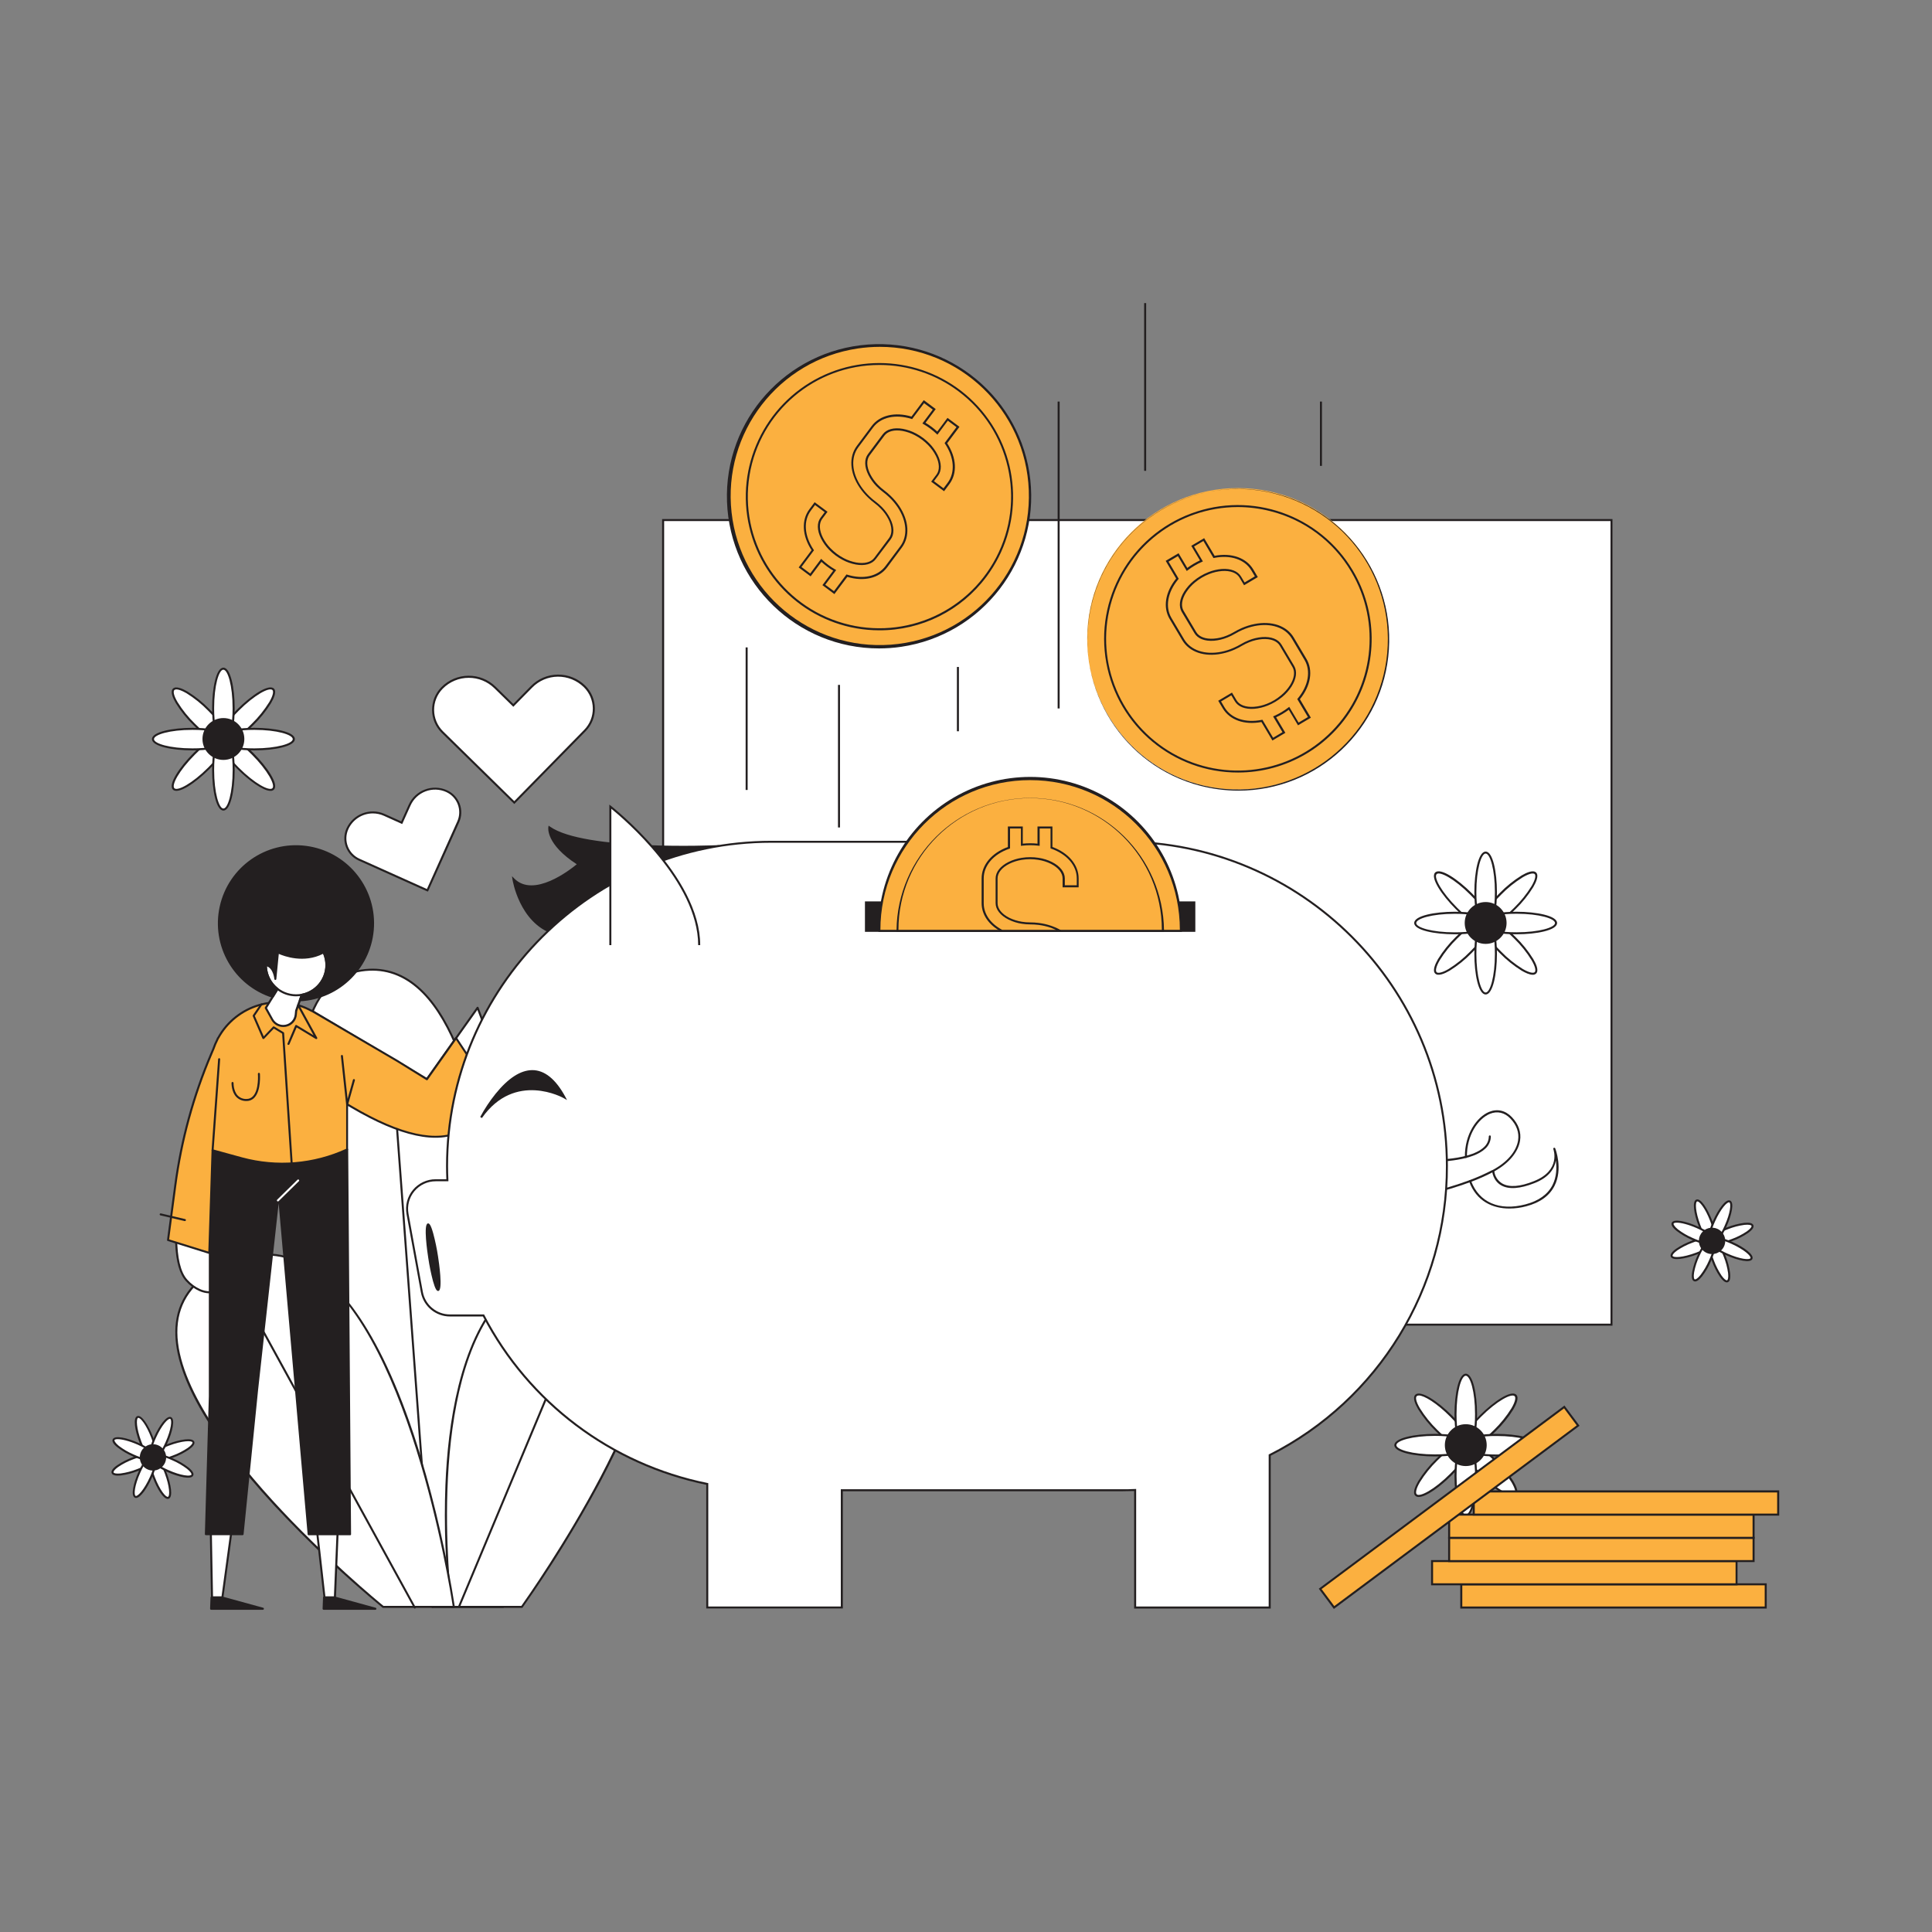 <?xml version="1.0" standalone="no"?><!DOCTYPE svg PUBLIC "-//W3C//DTD SVG 1.1//EN" "http://www.w3.org/Graphics/SVG/1.1/DTD/svg11.dtd"><svg height="1200" node-id="1" sillyvg="true" template-height="1200" template-width="1200" version="1.1" viewBox="0 0 1200 1200" width="1200" xmlns="http://www.w3.org/2000/svg" xmlns:xlink="http://www.w3.org/1999/xlink"><rect x="0" y="0" width="1200" height="1200" fill="#808080" stroke="none"/><defs node-id="135"></defs><path d="M 268.56 998.06 C 268.56 998.06 113.81 607.84 229.33 602.34 C 338.21 597.15 312.50 998.06 312.50 998.06 Z" fill="#ffffff" fill-rule="nonzero" node-id="137" stroke="none" target-height="400.91" target-width="224.4" target-x="113.81" target-y="597.15"></path><path d="M 312.50 998.68 L 268.56 998.68 C 268.30 998.68 268.07 998.53 267.97 998.29 C 267.67 997.53 237.80 921.92 214.37 837.91 C 182.87 725.00 177.35 651.52 198.00 619.54 C 205.21 608.36 215.75 602.36 229.32 601.71 C 241.95 601.09 253.38 605.94 263.32 616.05 C 299.40 652.73 311.02 754.69 314.41 833.77 C 318.08 919.36 313.19 997.32 313.14 998.10 C 313.11 998.43 312.83 998.69 312.50 998.68 Z M 269.00 997.43 L 311.93 997.43 C 312.37 990.08 316.67 915.43 313.16 833.81 C 309.78 754.96 298.23 653.32 262.44 616.93 C 252.75 607.08 241.62 602.38 229.38 602.93 C 216.23 603.55 206.03 609.36 199.05 620.18 C 178.92 651.40 184.64 726.55 215.59 837.52 C 238.11 918.37 266.61 991.40 269.00 997.43 Z" fill="#231f20" fill-rule="nonzero" node-id="139" stroke="none" target-height="397.6" target-width="140.73" target-x="177.35" target-y="601.09"></path><path d="M 268.56 998.68 C 268.23 998.68 267.96 998.43 267.93 998.10 L 242.93 659.56 C 242.92 659.39 242.97 659.23 243.08 659.10 C 243.19 658.97 243.34 658.89 243.51 658.88 C 243.85 658.87 244.14 659.12 244.18 659.46 L 269.18 998.01 C 269.20 998.18 269.14 998.34 269.03 998.47 C 268.92 998.60 268.77 998.67 268.60 998.68 Z" fill="#231f20" fill-rule="nonzero" node-id="141" stroke="none" target-height="339.81" target-width="26.28" target-x="242.92" target-y="658.87"></path><path d="M 280.20 998.06 C 280.20 998.06 251.20 779.42 365.84 784.89 C 473.98 790.05 324.15 998.06 324.15 998.06 Z" fill="#ffffff" fill-rule="nonzero" node-id="143" stroke="none" target-height="218.64" target-width="222.78" target-x="251.2" target-y="779.42"></path><path d="M 324.15 998.68 L 280.20 998.68 C 279.89 998.68 279.62 998.45 279.58 998.14 C 276.68 973.02 275.71 947.71 276.65 922.44 C 278.16 884.76 285.37 833.95 311.19 805.85 C 325.33 790.47 343.72 783.21 365.87 784.27 C 383.79 785.12 395.81 791.64 401.60 803.64 C 412.16 825.54 402.41 865.00 372.60 920.91 C 358.16 947.67 342.14 973.55 324.65 998.42 C 324.53 998.58 324.35 998.68 324.15 998.68 Z M 280.76 997.43 L 323.83 997.43 C 328.73 990.54 424.76 854.55 400.47 804.18 C 394.90 792.63 383.23 786.35 365.81 785.52 C 344.05 784.46 325.99 791.60 312.12 806.70 C 264.72 858.27 279.59 987.90 280.76 997.43 Z" fill="#231f20" fill-rule="nonzero" node-id="145" stroke="none" target-height="215.47" target-width="160.04" target-x="264.72" target-y="783.21"></path><path d="M 237.94 998.06 C 237.94 998.06 34.73 834.00 139.56 785.20 C 244.39 736.40 281.89 998.06 281.89 998.06 Z" fill="#ffffff" fill-rule="nonzero" node-id="147" stroke="none" target-height="261.66" target-width="247.16" target-x="34.73" target-y="736.4"></path><path d="M 281.89 998.68 L 237.94 998.68 C 237.80 998.68 237.66 998.63 237.55 998.54 C 213.82 978.89 191.39 957.72 170.39 935.17 C 126.39 887.49 105.85 849.17 109.25 821.36 C 111.25 805.36 121.32 793.00 139.30 784.63 C 157.10 776.34 174.15 776.49 189.98 785.06 C 209.17 795.46 237.17 824.75 261.50 905.25 C 270.55 935.66 277.56 966.63 282.50 997.97 C 282.52 998.15 282.47 998.33 282.35 998.47 C 282.23 998.60 282.07 998.68 281.89 998.68 Z M 238.16 997.43 L 281.16 997.43 C 279.29 985.12 253.16 820.70 189.38 786.16 C 173.92 777.79 157.25 777.66 139.83 785.77 C 122.41 793.88 112.40 806.00 110.50 821.52 C 102.61 886.00 232.63 992.92 238.16 997.43 Z" fill="#231f20" fill-rule="nonzero" node-id="149" stroke="none" target-height="222.34" target-width="179.91" target-x="102.61" target-y="776.34"></path><path d="M 257.61 999.09 C 257.38 999.09 257.17 998.96 257.06 998.76 L 161.20 824.00 C 161.12 823.85 161.10 823.68 161.15 823.52 C 161.19 823.36 161.30 823.22 161.45 823.14 C 161.75 822.98 162.13 823.09 162.30 823.39 L 258.16 998.20 C 258.24 998.35 258.26 998.52 258.21 998.68 C 258.17 998.84 258.06 998.97 257.91 999.05 C 257.82 999.09 257.71 999.10 257.61 999.09 Z" fill="#231f20" fill-rule="nonzero" node-id="151" stroke="none" target-height="176.12" target-width="97.16" target-x="161.1" target-y="822.98"></path><path d="M 285.22 998.28 C 285.14 998.29 285.06 998.29 284.98 998.28 C 284.66 998.15 284.51 997.78 284.64 997.46 L 357.56 823.00 C 357.71 822.71 358.06 822.58 358.36 822.71 C 358.66 822.83 358.82 823.17 358.72 823.48 L 285.80 997.89 C 285.70 998.13 285.47 998.28 285.22 998.28 Z" fill="#231f20" fill-rule="nonzero" node-id="153" stroke="none" target-height="175.71" target-width="74.31" target-x="284.51" target-y="822.58"></path><path d="M 212.29 888.42 L 208.04 992.20 L 201.59 992.20 L 189.75 887.37 L 212.29 888.42 Z" fill="#ffffff" fill-rule="nonzero" node-id="155" stroke="none" target-height="104.83" target-width="22.54" target-x="189.75" target-y="887.37"></path><path d="M 208.00 992.83 L 201.55 992.83 C 201.23 992.83 200.96 992.59 200.93 992.27 L 189.13 887.44 C 189.11 887.26 189.16 887.07 189.29 886.94 C 189.41 886.79 189.59 886.72 189.78 886.74 L 212.32 887.80 C 212.66 887.82 212.93 888.11 212.92 888.45 L 208.67 992.22 C 208.66 992.39 208.59 992.55 208.46 992.66 C 208.34 992.78 208.17 992.84 208.00 992.83 Z M 202.11 991.57 L 207.40 991.57 L 211.64 889.00 L 190.45 888.00 Z" fill="#231f20" fill-rule="nonzero" node-id="157" stroke="none" target-height="106.12" target-width="23.82" target-x="189.11" target-y="886.72"></path><path d="M 233.19 999.24 L 201.02 999.24 L 201.28 992.20 L 207.73 992.20 L 233.19 999.24 Z" fill="#231f20" fill-rule="nonzero" node-id="159" stroke="none" target-height="7.04" target-width="32.17" target-x="201.02" target-y="992.2"></path><path d="M 233.19 999.86 L 201.00 999.86 C 200.83 999.86 200.67 999.79 200.55 999.67 C 200.43 999.55 200.37 999.38 200.37 999.21 L 200.64 992.21 C 200.65 991.87 200.92 991.61 201.26 991.60 L 207.71 991.60 C 207.77 991.59 207.82 991.59 207.88 991.60 L 233.34 998.60 C 233.64 998.69 233.83 998.98 233.79 999.29 C 233.76 999.60 233.50 999.85 233.19 999.86 Z M 201.67 998.61 L 228.57 998.61 L 207.65 992.83 L 201.89 992.83 Z" fill="#231f20" fill-rule="nonzero" node-id="161" stroke="none" target-height="8.27" target-width="33.46" target-x="200.37" target-y="991.59"></path><path d="M 314.46 631.74 C 314.46 631.74 334.56 658.80 303.46 658.80 L 289.83 692.91 C 281.16 706.16 264.21 707.39 245.61 695.91 L 221.00 682.00 C 204.42 674.61 193.74 658.15 193.73 640.00 L 193.73 627.88 L 265.15 670.34 L 296.62 625.93 L 301.17 638.13 Z" fill="#ffffff" fill-rule="nonzero" node-id="163" stroke="none" target-height="81.46" target-width="140.83" target-x="193.73" target-y="625.93"></path><path d="M 269.38 704.40 C 262.09 704.40 253.83 701.77 245.23 696.48 L 220.69 682.48 C 203.94 674.98 193.14 658.36 193.10 640.00 L 193.10 627.88 C 193.10 627.64 193.23 627.42 193.44 627.31 C 193.65 627.19 193.90 627.21 194.10 627.34 L 265.00 669.51 L 296.13 625.57 C 296.26 625.38 296.49 625.28 296.72 625.31 C 296.95 625.34 297.15 625.49 297.23 625.71 L 301.54 637.26 L 314.21 631.17 C 314.48 631.04 314.81 631.12 314.99 631.36 C 315.38 631.89 324.57 644.43 320.42 652.68 C 318.21 657.08 312.63 659.35 303.85 659.42 L 290.38 693.14 C 285.87 700.35 277.88 704.63 269.38 704.40 Z M 194.38 628.98 L 194.38 639.98 C 194.39 657.89 204.93 674.13 221.29 681.43 L 245.90 695.43 C 264.17 706.68 280.79 705.59 289.28 692.59 L 302.86 658.59 C 302.95 658.35 303.18 658.20 303.44 658.20 C 311.95 658.20 317.29 656.20 319.31 652.14 C 322.72 645.37 315.83 634.79 314.31 632.56 L 301.50 638.72 C 301.34 638.79 301.15 638.79 300.99 638.72 C 300.83 638.65 300.70 638.52 300.64 638.36 L 296.50 627.27 L 265.67 670.70 C 265.48 670.97 265.11 671.05 264.83 670.88 Z" fill="#231f20" fill-rule="nonzero" node-id="165" stroke="none" target-height="81.4" target-width="131.47" target-x="193.1" target-y="625.28"></path><path d="M 131.69 992.20 L 129.78 887.37 L 152.32 888.42 L 138.14 992.20 L 131.69 992.20 Z" fill="#ffffff" fill-rule="nonzero" node-id="167" stroke="none" target-height="104.83" target-width="22.54" target-x="129.78" target-y="887.37"></path><path d="M 138.14 992.83 L 131.69 992.83 C 131.35 992.82 131.07 992.55 131.06 992.21 L 129.16 887.38 C 129.15 887.21 129.22 887.04 129.34 886.92 C 129.47 886.80 129.64 886.73 129.81 886.74 L 152.35 887.80 C 152.53 887.80 152.70 887.88 152.81 888.02 C 152.92 888.16 152.98 888.33 152.95 888.51 L 138.76 992.28 C 138.72 992.59 138.46 992.83 138.14 992.83 Z M 132.31 991.57 L 137.59 991.57 L 151.59 889.02 L 130.40 888.02 Z" fill="#231f20" fill-rule="nonzero" node-id="169" stroke="none" target-height="106.1" target-width="23.83" target-x="129.15" target-y="886.73"></path><path d="M 150.70 663.76 L 137.20 782.23 L 137.20 782.23 C 148.20 792.23 138.00 807.30 124.08 801.30 C 120.97 799.90 118.19 797.85 115.92 795.30 C 97.27 775.05 124.31 678.16 124.31 678.16 Z" fill="#ffffff" fill-rule="nonzero" node-id="171" stroke="none" target-height="143.54" target-width="53.43" target-x="97.27" target-y="663.76"></path><path d="M 130.36 803.32 C 128.11 803.29 125.90 802.81 123.85 801.89 C 120.66 800.45 117.81 798.36 115.48 795.74 C 107.61 787.19 106.61 764.74 112.48 729.04 C 116.87 702.56 123.62 678.24 123.68 678.04 C 123.73 677.88 123.84 677.74 123.99 677.66 L 150.36 663.25 C 150.56 663.13 150.81 663.13 151.01 663.25 C 151.20 663.38 151.31 663.61 151.28 663.84 L 137.86 782.00 C 143.86 787.66 143.17 794.08 140.71 797.90 C 138.41 801.35 134.51 803.40 130.36 803.32 Z M 124.86 678.59 C 123.35 684.12 98.66 775.59 116.40 794.89 C 118.61 797.38 121.32 799.37 124.35 800.74 C 131.35 803.74 137.11 801.16 139.65 797.21 C 141.88 793.75 142.48 787.88 136.80 782.71 C 136.65 782.57 136.56 782.37 136.58 782.16 L 149.94 664.89 Z" fill="#231f20" fill-rule="nonzero" node-id="173" stroke="none" target-height="140.61" target-width="52.65" target-x="98.66" target-y="663.13"></path><path d="M 217.39 952.94 L 191.70 952.94 L 173.12 741.07 L 159.64 863.43 L 150.64 952.94 L 127.84 952.94 L 130.31 867.40 L 130.31 713.96 L 215.61 713.96 L 217.39 952.94 Z" fill="#231f20" fill-rule="nonzero" node-id="175" stroke="none" target-height="238.98" target-width="89.55" target-x="127.84" target-y="713.96"></path><path d="M 217.39 953.57 L 191.70 953.57 C 191.38 953.57 191.11 953.32 191.08 953.00 L 173.08 747.44 L 160.29 863.44 L 151.29 952.96 C 151.26 953.28 150.99 953.52 150.67 953.52 L 127.87 953.52 C 127.70 953.52 127.54 953.45 127.43 953.33 C 127.31 953.21 127.24 953.04 127.25 952.87 L 129.71 867.33 L 129.71 714.00 C 129.71 713.65 129.99 713.37 130.34 713.37 L 215.64 713.37 C 215.98 713.37 216.26 713.65 216.27 713.99 L 218.05 952.99 C 218.05 953.16 217.98 953.32 217.86 953.44 C 217.73 953.54 217.56 953.59 217.39 953.57 Z M 192.28 952.32 L 216.76 952.32 L 215.00 714.58 L 130.94 714.58 L 130.94 867.40 L 128.49 952.32 L 150.07 952.32 L 159.07 863.32 L 172.49 741.00 C 172.53 740.68 172.80 740.44 173.12 740.44 L 173.12 740.44 C 173.44 740.44 173.71 740.69 173.74 741.01 Z" fill="#231f20" fill-rule="nonzero" node-id="177" stroke="none" target-height="240.22" target-width="90.81" target-x="127.24" target-y="713.37"></path><path d="M 104.41 770.21 L 108.89 736.43 C 112.61 708.33 120.11 680.85 131.19 654.76 L 132.58 651.49 C 133.25 649.51 134.06 647.59 135.02 645.74 L 135.42 644.74 L 135.48 644.79 C 137.44 641.20 139.91 637.91 142.80 635.02 C 156.28 621.56 177.05 618.65 193.70 627.90 L 193.70 627.84 L 246.86 659.00 L 265.15 670.33 L 283.26 644.77 L 303.11 674.64 C 303.11 674.64 300.06 735.64 218.55 687.64 C 217.55 687.09 216.61 686.51 215.62 685.89 L 215.62 685.89 L 215.62 714.00 C 195.15 723.43 172.02 725.35 150.28 719.43 L 132.06 714.43 L 130.06 778.19 Z" fill="#fbb040" fill-rule="nonzero" node-id="179" stroke="none" target-height="159.54" target-width="198.7" target-x="104.41" target-y="618.65"></path><path d="M 130.00 778.81 L 129.81 778.81 L 104.19 770.81 C 103.90 770.72 103.71 770.43 103.75 770.13 L 108.23 736.35 C 111.96 708.19 119.47 680.66 130.57 654.51 L 131.96 651.24 C 132.64 649.25 133.46 647.32 134.42 645.45 L 134.80 644.54 C 134.85 644.42 134.94 644.32 135.05 644.26 C 146.60 623.40 172.84 615.80 193.75 627.26 C 193.84 627.26 193.92 627.29 194.00 627.33 L 247.14 658.46 L 264.94 669.46 L 282.71 644.38 C 282.82 644.20 283.02 644.10 283.23 644.12 C 283.44 644.12 283.63 644.23 283.75 644.40 L 303.59 674.26 C 303.66 674.37 303.70 674.51 303.69 674.64 C 303.69 674.84 302.53 694.47 286.96 702.86 C 271.78 711.03 248.65 706.07 218.19 688.12 C 217.54 687.75 216.87 687.36 216.19 686.95 L 216.19 713.95 C 216.19 714.20 216.04 714.42 215.82 714.52 C 195.23 723.99 171.97 725.93 150.10 720.00 L 132.65 715.25 L 130.65 778.25 C 130.64 778.59 130.36 778.86 130.02 778.85 Z M 105.06 769.81 L 129.40 777.38 L 131.40 714.45 C 131.41 714.26 131.50 714.08 131.66 713.97 C 131.81 713.85 132.01 713.82 132.19 713.87 L 150.41 718.87 C 171.90 724.68 194.75 722.80 215.00 713.55 L 215.00 685.87 C 215.00 685.62 215.15 685.39 215.38 685.29 C 215.57 685.21 215.79 685.23 215.97 685.34 C 216.97 685.96 217.92 686.53 218.87 687.07 C 248.87 704.79 271.64 709.75 286.40 701.80 C 300.52 694.20 302.31 676.88 302.48 674.80 L 283.26 645.87 L 265.67 670.70 C 265.48 670.97 265.10 671.05 264.82 670.87 L 246.53 659.55 L 193.63 628.55 C 193.55 628.55 193.47 628.53 193.40 628.49 C 183.59 623.03 172.01 621.72 161.23 624.85 C 150.45 627.97 141.36 635.28 136.00 645.14 C 135.96 645.21 135.91 645.28 135.84 645.33 L 135.56 645.99 C 134.62 647.83 133.81 649.73 133.14 651.69 L 131.74 655.00 C 120.68 681.04 113.20 708.46 109.48 736.51 Z" fill="#231f20" fill-rule="nonzero" node-id="181" stroke="none" target-height="163.06" target-width="199.99" target-x="103.71" target-y="615.8"></path><path d="M 163.29 999.24 L 131.12 999.24 L 131.38 992.20 L 137.83 992.20 L 163.29 999.24 Z" fill="#231f20" fill-rule="nonzero" node-id="183" stroke="none" target-height="7.04" target-width="32.17" target-x="131.12" target-y="992.2"></path><path d="M 163.29 999.86 L 131.12 999.86 C 130.95 999.86 130.79 999.79 130.67 999.67 C 130.55 999.55 130.49 999.38 130.49 999.21 L 130.76 992.21 C 130.77 991.87 131.04 991.61 131.38 991.60 L 137.83 991.60 C 137.89 991.59 137.94 991.59 138.00 991.60 L 163.46 998.60 C 163.76 998.69 163.95 998.98 163.91 999.29 C 163.88 999.61 163.61 999.86 163.29 999.86 Z M 131.77 998.61 L 158.67 998.61 L 137.75 992.83 L 132.00 992.83 Z" fill="#231f20" fill-rule="nonzero" node-id="185" stroke="none" target-height="8.27" target-width="33.46" target-x="130.49" target-y="991.59"></path><path d="M 169.07 633.21 L 165.12 626.07 L 179.81 602.31 L 193.00 602.31 L 184.00 627.88 L 183.78 630.18 C 183.49 633.64 180.96 636.49 177.56 637.19 C 174.16 637.89 170.70 636.27 169.07 633.21 Z" fill="#ffffff" fill-rule="nonzero" node-id="187" stroke="none" target-height="35.58" target-width="27.88" target-x="165.12" target-y="602.31"></path><path d="M 175.84 637.88 C 172.78 637.88 169.97 636.21 168.52 633.52 L 164.52 626.37 C 164.41 626.18 164.41 625.93 164.52 625.74 L 179.28 602.00 C 179.40 601.82 179.60 601.71 179.81 601.71 L 193.00 601.71 C 193.20 601.71 193.39 601.81 193.51 601.97 C 193.63 602.13 193.66 602.35 193.59 602.54 L 184.59 628.04 L 184.38 630.26 C 184.06 633.96 181.33 637.01 177.68 637.72 C 177.07 637.84 176.46 637.89 175.84 637.88 Z M 165.84 626.09 L 169.61 632.91 L 169.61 632.91 C 171.14 635.66 174.28 637.10 177.37 636.46 C 180.45 635.83 182.76 633.26 183.07 630.12 L 183.29 627.82 C 183.29 627.77 183.29 627.72 183.29 627.67 L 192.03 602.94 L 180.16 602.94 Z" fill="#231f20" fill-rule="nonzero" node-id="189" stroke="none" target-height="36.18" target-width="29.25" target-x="164.41" target-y="601.71"></path><path d="M 202.74 599.40 C 202.74 609.79 194.32 618.21 183.93 618.21 C 173.54 618.21 165.12 609.79 165.12 599.40 C 165.12 589.01 173.54 580.59 183.93 580.59 C 194.32 580.59 202.74 589.01 202.74 599.40 Z" fill="#ffffff" fill-rule="nonzero" node-id="191" stroke="none" target-height="37.62" target-width="37.62" target-x="165.12" target-y="580.59"></path><path d="M 183.93 618.83 C 176.07 618.83 168.97 614.10 165.96 606.83 C 162.95 599.57 164.61 591.20 170.17 585.64 C 175.73 580.08 184.10 578.42 191.36 581.43 C 198.63 584.44 203.36 591.54 203.36 599.40 C 203.34 610.12 194.65 618.81 183.93 618.83 Z M 183.93 581.22 C 173.89 581.22 165.75 589.36 165.75 599.40 C 165.75 609.44 173.89 617.58 183.93 617.58 C 193.97 617.58 202.11 609.44 202.11 599.40 C 202.10 589.36 193.97 581.23 183.93 581.22 Z" fill="#231f20" fill-rule="nonzero" node-id="193" stroke="none" target-height="40.41" target-width="40.41" target-x="162.95" target-y="578.42"></path><path d="M 172.62 746.23 C 172.45 746.23 172.29 746.16 172.17 746.04 C 171.92 745.79 171.92 745.40 172.17 745.15 L 184.76 732.78 C 185.01 732.53 185.40 732.53 185.65 732.78 C 185.77 732.90 185.83 733.05 185.83 733.22 C 185.83 733.39 185.77 733.54 185.65 733.66 L 173.06 746.04 C 172.94 746.16 172.79 746.22 172.62 746.23 Z" fill="#ffffff" fill-rule="nonzero" node-id="195" stroke="none" target-height="13.7" target-width="13.91" target-x="171.92" target-y="732.53"></path><path d="M 183.93 525.70 C 209.94 525.61 231.25 546.34 231.89 572.34 C 232.52 598.34 212.25 620.08 186.27 621.27 L 187.47 617.89 C 193.16 616.81 198.04 613.16 200.68 608.01 C 203.32 602.85 203.44 596.76 201.00 591.51 C 187.13 599.08 172.63 591.51 172.63 591.51 L 171.00 608.00 C 171.00 608.00 170.38 600.26 165.10 599.38 L 165.10 599.38 C 165.09 605.20 167.79 610.70 172.40 614.25 L 169.40 619.08 C 146.94 611.92 133.05 589.47 136.66 566.18 C 140.28 542.89 160.32 525.70 183.89 525.68 Z" fill="#231f20" fill-rule="nonzero" node-id="197" stroke="none" target-height="95.66" target-width="99.47" target-x="133.05" target-y="525.61"></path><path d="M 186.27 621.90 C 186.07 621.90 185.88 621.80 185.76 621.64 C 185.64 621.47 185.61 621.26 185.67 621.06 L 186.88 617.67 C 186.95 617.46 187.13 617.31 187.35 617.27 C 195.92 615.62 202.11 608.13 202.12 599.40 C 202.12 596.99 201.63 594.61 200.69 592.40 C 188.77 598.53 176.42 593.91 173.16 592.47 L 171.64 608.10 C 171.61 608.42 171.34 608.67 171.02 608.67 L 171.02 608.67 C 170.70 608.66 170.43 608.41 170.40 608.09 C 170.40 608.02 169.82 601.60 165.78 600.22 C 165.98 605.56 168.55 610.54 172.78 613.80 C 173.03 614.00 173.09 614.35 172.92 614.62 L 169.92 619.45 C 169.77 619.69 169.47 619.80 169.20 619.72 C 145.26 612.14 131.06 587.54 136.48 563.02 C 141.89 538.50 165.13 522.17 190.04 525.38 C 214.95 528.59 233.28 550.29 232.30 575.38 C 231.31 600.48 211.33 620.67 186.25 621.92 Z M 187.94 618.43 L 187.17 620.59 C 211.37 618.90 230.33 599.11 230.98 574.86 C 231.64 550.61 213.77 529.82 189.70 526.83 C 165.63 523.83 143.21 539.60 137.90 563.27 C 132.59 586.94 146.12 610.78 169.17 618.35 L 171.61 614.42 C 167.10 610.74 164.50 605.23 164.51 599.42 C 164.51 599.32 164.53 599.23 164.57 599.14 C 164.69 598.89 164.97 598.75 165.24 598.80 C 168.32 599.32 169.93 601.87 170.77 604.15 L 172.00 591.45 C 172.02 591.24 172.15 591.06 172.33 590.96 C 172.51 590.86 172.73 590.86 172.92 590.95 C 173.06 591.03 187.30 598.28 200.70 590.95 C 200.86 590.88 201.04 590.88 201.20 590.95 C 201.37 591.00 201.50 591.12 201.57 591.28 C 202.76 593.83 203.38 596.61 203.38 599.43 C 203.36 608.61 196.92 616.53 187.94 618.43 Z" fill="#231f20" fill-rule="nonzero" node-id="199" stroke="none" target-height="99.75" target-width="102.22" target-x="131.06" target-y="522.17"></path><path d="M 215.61 686.50 L 215.56 686.50 C 215.26 686.48 215.02 686.25 214.99 685.95 L 211.75 655.95 C 211.71 655.61 211.96 655.30 212.31 655.26 C 212.65 655.23 212.95 655.48 212.99 655.82 L 215.89 682.54 L 219.22 670.69 C 219.32 670.36 219.66 670.16 220.00 670.25 C 220.33 670.35 220.53 670.70 220.43 671.03 L 216.22 686.03 C 216.14 686.31 215.90 686.50 215.61 686.50 Z" fill="#231f20" fill-rule="nonzero" node-id="201" stroke="none" target-height="31.27" target-width="8.82" target-x="211.71" target-y="655.23"></path><path d="M 132.05 715.06 L 132.00 715.06 C 131.66 715.03 131.40 714.73 131.42 714.39 L 135.49 657.84 C 135.52 657.50 135.82 657.24 136.16 657.26 C 136.33 657.27 136.48 657.34 136.59 657.47 C 136.70 657.60 136.76 657.76 136.74 657.93 L 132.67 714.48 C 132.65 714.81 132.38 715.06 132.05 715.06 Z" fill="#231f20" fill-rule="nonzero" node-id="203" stroke="none" target-height="57.82" target-width="5.36" target-x="131.4" target-y="657.24"></path><path d="M 181.11 722.56 C 180.78 722.56 180.51 722.31 180.48 721.98 L 175.24 642.00 L 170.07 638.88 L 164.07 645.18 C 163.93 645.33 163.72 645.40 163.51 645.36 C 163.29 645.35 163.09 645.21 163.00 645.00 L 157.00 631.16 C 156.91 630.96 156.94 630.74 157.06 630.56 L 161.82 623.56 C 161.92 623.34 162.15 623.19 162.40 623.20 C 162.65 623.21 162.87 623.36 162.96 623.59 C 163.05 623.82 163.00 624.09 162.82 624.26 L 158.27 631.00 L 163.81 643.70 L 169.51 637.70 C 169.71 637.48 170.04 637.44 170.29 637.59 L 176.17 641.14 C 176.35 641.24 176.46 641.43 176.47 641.64 L 181.74 721.90 C 181.76 722.24 181.49 722.54 181.15 722.56 Z" fill="#231f20" fill-rule="nonzero" node-id="205" stroke="none" target-height="99.37" target-width="24.85" target-x="156.91" target-y="623.19"></path><path d="M 179.16 649.00 C 179.08 649.02 179.00 649.02 178.92 649.00 C 178.77 648.94 178.65 648.81 178.58 648.66 C 178.52 648.50 178.52 648.33 178.59 648.18 L 183.35 637.00 C 183.42 636.83 183.56 636.70 183.74 636.65 C 183.91 636.59 184.10 636.61 184.25 636.71 L 194.75 643.04 L 184.66 624.65 C 184.50 624.35 184.61 623.97 184.91 623.80 C 185.05 623.72 185.23 623.70 185.39 623.74 C 185.54 623.79 185.68 623.89 185.76 624.04 L 197.00 644.48 C 197.14 644.73 197.09 645.05 196.88 645.24 C 196.68 645.43 196.37 645.47 196.13 645.32 L 184.25 638.16 L 179.77 648.62 C 179.67 648.86 179.42 649.02 179.16 649.00 Z" fill="#231f20" fill-rule="nonzero" node-id="207" stroke="none" target-height="25.32" target-width="18.62" target-x="178.52" target-y="623.7"></path><path d="M 153.13 683.84 C 150.77 683.94 148.48 683.04 146.81 681.37 C 143.67 678.12 143.81 672.86 143.81 672.64 C 143.81 672.47 143.88 672.32 144.00 672.20 C 144.12 672.09 144.28 672.03 144.45 672.04 C 144.62 672.05 144.78 672.12 144.89 672.24 C 145.00 672.36 145.07 672.52 145.06 672.69 C 145.06 672.69 144.93 677.64 147.70 680.51 C 149.13 681.93 151.09 682.69 153.11 682.59 C 154.66 682.63 156.16 681.98 157.19 680.82 C 160.95 676.75 160.19 667.12 160.19 667.02 C 160.18 666.86 160.23 666.69 160.34 666.57 C 160.44 666.44 160.60 666.36 160.76 666.35 C 161.10 666.33 161.40 666.58 161.44 666.92 C 161.44 667.34 162.23 677.20 158.10 681.67 C 156.84 683.08 155.02 683.87 153.13 683.84 Z" fill="#231f20" fill-rule="nonzero" node-id="209" stroke="none" target-height="17.61" target-width="18.56" target-x="143.67" target-y="666.33"></path><path d="M 305.26 688.67 C 305.09 688.67 304.93 688.60 304.82 688.48 L 296.64 680.30 C 296.45 680.15 296.37 679.90 296.42 679.67 C 296.48 679.43 296.66 679.25 296.90 679.19 C 297.13 679.14 297.38 679.23 297.53 679.42 L 305.71 687.60 C 305.89 687.78 305.94 688.05 305.84 688.28 C 305.74 688.52 305.51 688.67 305.26 688.67 Z" fill="#231f20" fill-rule="nonzero" node-id="211" stroke="none" target-height="9.53" target-width="9.57" target-x="296.37" target-y="679.14"></path><path d="M 114.88 757.81 L 99.79 754.26" fill="#ffffff" fill-rule="nonzero" node-id="213" stroke="none" target-height="3.55" target-width="15.09" target-x="99.79" target-y="754.26"></path><path d="M 114.88 758.44 L 114.74 758.44 L 99.65 754.89 C 99.31 754.81 99.11 754.48 99.18 754.14 C 99.22 753.98 99.32 753.84 99.46 753.75 C 99.60 753.66 99.77 753.63 99.93 753.67 L 115.00 757.20 C 115.30 757.28 115.50 757.57 115.47 757.88 C 115.43 758.19 115.17 758.43 114.86 758.44 Z" fill="#231f20" fill-rule="nonzero" node-id="215" stroke="none" target-height="4.81" target-width="16.39" target-x="99.11" target-y="753.63"></path><path d="M 411.88 323.03 L 1000.91 323.03 L 1000.91 822.76 L 411.88 822.76 Z" fill="#ffffff" fill-rule="nonzero" node-id="217" stroke="none" target-height="499.73" target-width="589.03" target-x="411.88" target-y="323.03"></path><path d="M 1001.54 823.39 L 411.25 823.39 L 411.25 322.39 L 1001.54 322.39 Z M 412.54 822.13 L 1000.31 822.13 L 1000.31 323.65 L 412.51 323.65 Z" fill="#231f20" fill-rule="nonzero" node-id="219" stroke="none" target-height="501" target-width="590.29" target-x="411.25" target-y="322.39"></path><path d="M 887.11 721.73 C 884.65 721.73 883.04 721.66 882.77 721.65 C 882.43 721.63 882.16 721.33 882.18 720.99 C 882.20 720.65 882.49 720.38 882.83 720.39 C 883.12 720.39 912.01 721.68 921.66 712.55 C 923.59 710.85 924.70 708.42 924.73 705.85 C 924.73 705.50 925.01 705.22 925.36 705.22 L 925.36 705.22 C 925.53 705.22 925.69 705.29 925.80 705.41 C 925.92 705.53 925.98 705.69 925.98 705.86 C 925.95 708.77 924.69 711.53 922.52 713.46 C 914.71 720.85 895.71 721.73 887.11 721.73 Z" fill="#231f20" fill-rule="nonzero" node-id="221" stroke="none" target-height="16.51" target-width="43.82" target-x="882.16" target-y="705.22"></path><path d="M 887.77 741.80 L 887.51 740.57 C 896.11 738.61 904.58 736.08 912.85 733.00 C 917.69 731.20 922.42 729.09 927.00 726.70 L 927.29 727.25 L 928.00 727.25 L 928.00 727.62 L 927.67 727.81 C 923.03 730.24 918.24 732.38 913.33 734.20 C 904.98 737.28 896.45 739.82 887.77 741.80 Z" fill="#231f20" fill-rule="nonzero" node-id="223" stroke="none" target-height="15.1" target-width="40.49" target-x="887.51" target-y="726.7"></path><path d="M 937.51 750.64 C 927.22 750.64 917.05 746.24 912.51 733.83 C 912.41 733.61 912.44 733.36 912.59 733.18 C 912.74 732.99 912.98 732.90 913.21 732.95 C 913.44 733.00 913.63 733.17 913.69 733.40 C 918.63 746.83 931.27 752.31 947.49 748.06 C 955.68 745.91 961.33 741.87 964.29 736.06 C 966.91 730.89 966.96 725.17 966.37 720.82 C 965.61 725.42 962.56 731.10 953.17 734.82 C 944.09 738.42 937.11 738.90 932.43 736.25 C 930.31 735.05 927.61 732.57 926.79 727.60 L 926.79 727.44 C 926.78 727.38 926.78 727.33 926.79 727.27 C 926.79 727.04 926.92 726.82 927.12 726.71 C 936.06 721.92 941.82 715.22 942.91 708.33 C 943.68 703.51 942.02 698.82 938.13 694.75 C 934.52 690.98 929.99 689.94 925.38 691.82 C 918.17 694.82 910.96 704.91 911.13 718.61 C 911.13 718.78 911.07 718.94 910.95 719.05 C 910.84 719.17 910.68 719.24 910.51 719.24 L 910.51 719.24 C 910.17 719.24 909.89 718.96 909.88 718.62 C 909.70 704.37 917.30 693.77 924.88 690.62 C 930.00 688.53 935.02 689.67 939.02 693.84 C 943.19 698.20 944.96 703.27 944.13 708.49 C 942.99 715.66 937.13 722.59 928.13 727.56 C 928.54 730.72 930.38 733.51 933.13 735.12 C 937.46 737.57 944.13 737.12 952.79 733.61 C 969.56 726.96 964.96 714.21 964.79 713.67 C 964.71 713.36 964.87 713.03 965.17 712.92 C 965.47 712.80 965.81 712.93 965.96 713.22 C 966.17 713.74 970.89 726.00 965.53 736.58 C 962.40 742.75 956.53 747.01 947.93 749.25 C 944.53 750.16 941.03 750.63 937.51 750.64 Z" fill="#231f20" fill-rule="nonzero" node-id="225" stroke="none" target-height="63.78" target-width="61.19" target-x="909.7" target-y="688.53"></path><path d="M 445.24 525.65 C 445.24 525.65 363.00 529.42 341.20 514.00 C 341.20 514.00 339.48 524.22 359.29 536.81 C 359.29 536.81 332.80 560.23 318.91 546.11 C 318.91 546.07 332.22 637.75 445.24 525.65 Z" fill="#231f20" fill-rule="nonzero" node-id="227" stroke="none" target-height="123.75" target-width="126.33" target-x="318.91" target-y="514"></path><path d="M 355.08 582.00 C 351.22 582.03 347.38 581.43 343.71 580.23 C 322.44 573.12 318.33 546.40 318.29 546.13 L 318.01 544.23 L 319.36 545.60 C 331.50 557.95 354.15 540.19 358.24 536.81 C 339.06 524.35 340.51 514.25 340.58 513.81 L 340.75 512.81 L 341.56 513.39 C 362.91 528.55 444.39 525.00 445.21 524.96 L 446.83 524.89 L 445.68 526.03 C 408.18 563.28 377.79 582.00 355.08 582.00 Z M 319.88 547.76 C 321.21 553.82 326.77 573.25 344.12 579.04 C 366.94 586.66 400.41 568.92 443.64 526.31 C 431.86 526.76 363.29 528.77 341.82 515.10 C 342.04 517.98 344.13 526.36 359.62 536.21 L 360.33 536.65 L 359.70 537.21 C 355.07 541.12 349.99 544.48 344.58 547.21 C 334.25 552.34 325.76 552.50 319.88 547.79 Z" fill="#231f20" fill-rule="nonzero" node-id="229" stroke="none" target-height="73.85" target-width="128.82" target-x="318.01" target-y="512.81"></path><path d="M 697.31 522.81 L 479.09 522.81 C 367.85 522.81 277.67 612.99 277.67 724.23 L 277.67 724.23 C 277.67 727.23 277.75 730.14 277.88 733.08 L 270.59 733.08 C 265.33 733.08 260.34 735.42 256.97 739.46 C 253.60 743.50 252.20 748.82 253.14 754.00 L 262.00 802.52 C 263.55 810.94 270.89 817.06 279.46 817.06 L 300.28 817.06 C 328.41 871.16 379.51 909.63 439.28 921.71 L 439.28 998.46 L 522.85 998.46 L 522.85 925.65 L 697.31 925.65 C 699.91 925.65 702.49 925.58 705.06 925.49 L 705.06 998.49 L 788.64 998.49 L 788.64 903.80 C 856.20 869.43 898.74 800.03 898.72 724.23 L 898.72 724.23 C 898.72 613.00 808.55 522.81 697.31 522.81 Z" fill="#ffffff" fill-rule="nonzero" node-id="231" stroke="none" target-height="475.68" target-width="646.54" target-x="252.2" target-y="522.81"></path><path d="M 789.26 999.09 L 704.44 999.09 L 704.44 926.09 C 701.81 926.18 699.44 926.23 697.31 926.23 L 523.50 926.23 L 523.50 999.04 L 438.67 999.04 L 438.67 922.23 C 379.06 910.01 328.11 871.62 299.93 817.69 L 279.49 817.69 C 270.62 817.69 263.01 811.36 261.41 802.63 L 252.52 754.14 C 251.54 748.78 252.99 743.25 256.48 739.07 C 259.97 734.88 265.14 732.45 270.59 732.45 L 277.23 732.45 C 277.11 729.51 277.05 726.82 277.05 724.23 C 277.05 612.82 367.69 522.23 479.05 522.23 L 697.31 522.23 C 808.71 522.23 899.31 612.86 899.31 724.23 C 899.51 800.17 856.95 869.76 789.26 904.18 Z M 705.69 997.84 L 788.00 997.84 L 788.00 903.41 L 788.34 903.24 C 855.81 869.11 898.27 799.85 898.09 724.24 C 898.09 613.52 808.01 523.45 697.30 523.45 L 479.09 523.45 C 368.38 523.45 278.30 613.52 278.30 724.24 C 278.30 727.00 278.37 729.88 278.51 733.06 L 278.51 733.71 L 270.57 733.71 C 265.49 733.71 260.67 735.97 257.42 739.87 C 254.16 743.77 252.81 748.92 253.73 753.92 L 262.63 802.42 C 264.13 810.54 271.21 816.43 279.47 816.42 L 300.67 816.42 L 300.85 816.75 C 328.89 870.69 379.83 909.05 439.42 921.10 L 439.92 921.20 L 439.92 997.84 L 522.24 997.84 L 522.24 925.00 L 697.31 925.00 C 699.64 925.00 702.17 925.00 705.04 924.84 L 705.69 924.84 Z" fill="#231f20" fill-rule="nonzero" node-id="233" stroke="none" target-height="476.86" target-width="647.97" target-x="251.54" target-y="522.23"></path><path d="M 379.10 587.05 L 379.10 501.00 C 379.10 501.00 434.28 543.72 434.28 587.00 Z" fill="#ffffff" fill-rule="nonzero" node-id="235" stroke="none" target-height="86.05" target-width="55.18" target-x="379.1" target-y="501"></path><path d="M 434.91 587.05 L 433.65 587.05 C 433.65 547.78 387.21 508.42 379.72 502.33 L 379.72 587.05 L 378.47 587.05 L 378.47 499.75 L 379.47 500.53 C 380.00 501.00 434.91 543.94 434.91 587.05 Z" fill="#231f20" fill-rule="nonzero" node-id="237" stroke="none" target-height="87.3" target-width="56.44" target-x="378.47" target-y="499.75"></path><path d="M 298.81 694.06 C 298.81 694.06 327.38 638.72 350.59 681.56 C 350.59 681.56 320.00 663.89 298.81 694.06 Z" fill="#231f20" fill-rule="nonzero" node-id="239" stroke="none" target-height="55.34" target-width="51.78" target-x="298.81" target-y="638.72"></path><path d="M 299.33 694.42 L 298.26 693.77 C 301.00 688.68 304.20 683.86 307.82 679.35 C 315.65 669.68 323.27 664.74 330.49 664.67 C 338.16 664.60 345.13 670.18 351.14 681.26 L 352.19 683.26 L 350.27 682.16 C 350.00 681.93 319.88 665.08 299.33 694.42 Z M 330.64 665.92 L 330.50 665.92 C 319.50 666.03 309.20 678.84 303.65 687.22 C 321.19 669.38 342.65 677.22 349.04 680.10 C 343.56 670.69 337.37 665.92 330.64 665.92 Z" fill="#231f20" fill-rule="nonzero" node-id="241" stroke="none" target-height="29.82" target-width="53.93" target-x="298.26" target-y="664.6"></path><path d="M 537.86 560.51 L 741.82 560.51 L 741.82 578.18 L 537.86 578.18 Z" fill="#231f20" fill-rule="nonzero" node-id="243" stroke="none" target-height="17.67" target-width="203.96" target-x="537.86" target-y="560.51"></path><path d="M 742.44 578.80 L 537.23 578.80 L 537.23 559.88 L 742.44 559.88 Z M 538.44 577.55 L 741.14 577.55 L 741.14 561.14 L 538.49 561.14 Z" fill="#231f20" fill-rule="nonzero" node-id="245" stroke="none" target-height="18.92" target-width="205.21" target-x="537.23" target-y="559.88"></path><path d="M 862.54 396.78 C 862.54 448.50 820.62 490.42 768.90 490.42 C 717.18 490.42 675.26 448.50 675.26 396.78 C 675.26 345.06 717.18 303.14 768.90 303.14 C 820.62 303.14 862.54 345.06 862.54 396.78 Z" fill="#fbb040" fill-rule="nonzero" node-id="247" stroke="none" target-height="187.28" target-width="187.28" target-x="675.26" target-y="303.14"></path><path d="M 769.06 491.09 C 761.15 491.07 753.28 490.06 745.62 488.09 C 697.74 475.68 667.75 428.19 677.12 379.62 C 686.48 331.06 731.98 298.13 781.04 304.41 C 830.10 310.69 865.84 354.01 862.67 403.37 C 859.50 452.73 818.52 491.13 769.06 491.09 Z M 768.73 303.73 C 719.46 303.71 678.66 342.00 675.56 391.18 C 672.46 440.35 708.13 483.46 757.01 489.64 C 805.89 495.81 851.15 462.91 860.37 414.51 C 869.59 366.11 839.59 318.88 791.86 306.65 C 784.30 304.72 776.53 303.74 768.73 303.73 Z" fill="#231f20" fill-rule="nonzero" node-id="249" stroke="none" target-height="197.68" target-width="201.84" target-x="667.75" target-y="298.13"></path><path d="M 851.34 396.78 C 851.34 442.31 814.43 479.22 768.90 479.22 C 723.37 479.22 686.46 442.31 686.46 396.78 C 686.46 351.25 723.37 314.34 768.90 314.34 C 814.43 314.34 851.34 351.25 851.34 396.78 Z" fill="#fbb040" fill-rule="nonzero" node-id="251" stroke="none" target-height="164.88" target-width="164.88" target-x="686.46" target-y="314.34"></path><path d="M 769.00 479.83 C 728.80 479.90 694.32 451.17 687.14 411.62 C 679.95 372.07 702.12 333.04 739.77 318.97 C 777.43 304.89 819.76 319.80 840.28 354.37 L 840.28 354.37 C 855.55 380.01 855.87 411.88 841.13 437.83 C 826.39 463.78 798.85 479.82 769.00 479.83 Z M 768.72 314.94 C 731.60 315.01 699.17 340.05 689.72 375.95 C 680.27 411.84 696.17 449.60 728.44 467.94 C 760.72 486.27 801.29 480.59 827.29 454.09 C 853.28 427.59 858.19 386.92 839.24 355.00 L 839.24 355.00 C 828.21 336.30 810.15 322.80 789.10 317.50 C 782.45 315.80 775.61 314.94 768.75 314.94 Z" fill="#231f20" fill-rule="nonzero" node-id="253" stroke="none" target-height="181.38" target-width="178.24" target-x="679.95" target-y="304.89"></path><path d="M 780.32 358.25 L 777.82 354.03 C 773.49 346.75 764.20 343.93 754.08 345.95 L 747.67 335.16 L 740.77 339.25 L 746.23 348.44 C 744.64 349.14 743.10 349.94 741.61 350.83 C 740.11 351.71 738.67 352.69 737.30 353.75 L 731.84 344.56 L 725.00 348.65 L 731.41 359.44 C 724.79 367.37 722.81 376.88 727.13 384.16 L 734.99 397.39 C 739.31 404.67 748.61 407.49 758.73 405.46 C 761.43 404.92 764.06 404.08 766.58 402.97 C 768.17 402.27 769.71 401.47 771.21 400.59 C 772.71 399.70 774.27 398.93 775.89 398.29 C 778.50 397.24 781.26 396.59 784.07 396.37 C 789.22 396.02 793.57 397.48 795.52 400.76 L 803.33 414.00 C 805.27 417.28 804.48 421.80 801.69 426.15 C 800.16 428.51 798.27 430.63 796.09 432.42 C 793.41 434.65 790.40 436.44 787.16 437.72 C 784.55 438.77 781.79 439.42 778.98 439.64 C 773.82 440.00 769.47 438.54 767.52 435.26 L 765.00 431.00 L 757.53 435.43 L 760.04 439.64 C 764.36 446.93 773.66 449.74 783.78 447.71 L 790.51 459.04 L 797.40 454.95 L 791.62 445.22 C 793.21 444.52 794.76 443.73 796.25 442.84 C 797.74 441.95 799.18 440.98 800.56 439.92 L 806.33 449.64 L 813.22 445.55 L 806.50 434.22 C 813.12 426.30 815.10 416.80 810.77 409.52 L 802.91 396.29 C 798.59 389.00 789.30 386.19 779.17 388.21 C 776.47 388.76 773.85 389.59 771.33 390.70 C 769.74 391.40 768.19 392.19 766.70 393.08 C 765.20 393.97 763.64 394.74 762.02 395.38 C 759.41 396.43 756.65 397.08 753.84 397.30 C 748.68 397.66 744.33 396.20 742.39 392.92 L 734.53 379.69 C 732.58 376.41 733.37 371.88 736.16 367.52 C 737.70 365.17 739.59 363.06 741.76 361.26 C 743.10 360.15 744.52 359.15 746.02 358.26 C 747.52 357.37 749.08 356.61 750.70 355.97 C 753.31 354.91 756.07 354.26 758.88 354.05 C 764.04 353.69 768.39 355.16 770.33 358.43 L 772.84 362.65 Z" fill="#fbb040" fill-rule="nonzero" node-id="255" stroke="none" target-height="123.88" target-width="92.29" target-x="722.81" target-y="335.16"></path><path d="M 790.31 459.94 L 783.49 448.45 C 772.95 450.45 763.80 447.21 759.49 440.00 L 756.66 435.25 L 765.21 430.18 L 768.03 434.93 C 769.78 437.88 773.74 439.37 778.91 439.01 C 781.66 438.79 784.35 438.15 786.91 437.13 C 788.49 436.50 790.03 435.75 791.50 434.88 C 792.97 433.99 794.36 432.99 795.67 431.88 C 797.80 430.13 799.64 428.07 801.14 425.76 C 803.93 421.41 804.52 417.22 802.77 414.27 L 794.91 401.04 C 793.16 398.09 789.20 396.60 784.04 396.96 C 781.29 397.18 778.60 397.81 776.04 398.84 C 774.45 399.46 772.92 400.21 771.45 401.08 C 769.93 401.98 768.36 402.79 766.75 403.50 C 764.19 404.64 761.50 405.49 758.75 406.03 C 748.03 408.18 738.68 404.98 734.34 397.67 L 726.48 384.44 C 722.21 377.24 723.76 367.66 730.53 359.35 L 724.03 348.35 L 732.03 343.62 L 737.45 352.75 C 739.90 350.93 742.54 349.36 745.31 348.08 L 739.92 339.00 L 747.92 334.27 L 754.43 345.22 C 764.96 343.22 774.12 346.48 778.43 353.68 L 781.25 358.44 L 772.71 363.51 L 769.88 358.75 C 768.13 355.80 764.17 354.32 759.02 354.67 C 756.27 354.88 753.58 355.52 751.02 356.55 C 749.43 357.17 747.90 357.93 746.43 358.80 C 744.96 359.67 743.56 360.66 742.25 361.75 C 740.13 363.50 738.28 365.57 736.78 367.87 C 733.99 372.23 733.40 376.42 735.16 379.38 L 743.01 392.61 C 744.77 395.56 748.73 397.04 753.89 396.68 C 756.64 396.47 759.33 395.84 761.89 394.81 C 763.48 394.18 765.01 393.42 766.48 392.55 C 768.00 391.65 769.57 390.84 771.18 390.13 C 773.75 389.00 776.43 388.15 779.18 387.60 C 789.90 385.47 799.25 388.67 803.58 395.98 L 811.44 409.21 C 815.72 416.41 814.16 425.99 807.39 434.29 L 814.21 445.78 L 806.21 450.51 L 800.48 440.85 C 799.25 441.76 797.98 442.61 796.67 443.39 C 795.36 444.17 794.01 444.88 792.62 445.52 L 798.36 455.17 Z M 784.11 447.05 L 790.74 458.22 L 796.56 454.77 L 790.74 444.97 L 791.39 444.69 C 792.95 444.00 794.48 443.21 795.95 442.34 C 797.42 441.47 798.84 440.51 800.19 439.46 L 800.76 439.03 L 806.57 448.82 L 812.38 445.37 L 805.75 434.20 L 806.04 433.86 C 812.70 425.86 814.31 416.71 810.25 409.86 L 802.40 396.63 C 798.34 389.79 789.50 386.81 779.31 388.84 C 776.66 389.38 774.08 390.20 771.60 391.29 C 770.04 391.98 768.51 392.77 767.04 393.64 C 765.52 394.55 763.92 395.33 762.27 395.98 C 759.60 397.06 756.78 397.74 753.91 397.98 C 748.25 398.36 743.91 396.66 741.91 393.29 L 734.00 380.05 C 732.00 376.67 732.59 372.00 735.64 367.23 C 737.22 364.82 739.15 362.66 741.37 360.82 C 742.74 359.69 744.19 358.66 745.71 357.75 C 747.24 356.84 748.83 356.06 750.48 355.41 C 753.15 354.32 755.97 353.65 758.85 353.41 C 764.50 353.02 768.85 354.73 770.85 358.10 L 773.04 361.78 L 779.42 357.99 L 777.24 354.31 C 773.18 347.48 764.34 344.50 754.16 346.53 L 753.72 346.62 L 747.45 336.00 L 741.63 339.45 L 747.13 348.71 L 746.49 349.00 C 744.92 349.68 743.40 350.47 741.93 351.35 C 740.45 352.22 739.04 353.18 737.68 354.23 L 737.12 354.66 L 731.62 345.40 L 725.81 348.85 L 732.12 359.49 L 731.84 359.83 C 725.18 367.83 723.57 376.99 727.62 383.83 L 735.48 397.06 C 739.54 403.89 748.38 406.87 758.56 404.84 C 761.21 404.31 763.80 403.48 766.27 402.38 C 767.84 401.69 769.37 400.91 770.84 400.04 C 772.36 399.13 773.96 398.35 775.61 397.70 C 778.28 396.61 781.10 395.93 783.97 395.70 C 789.63 395.31 793.97 397.02 795.97 400.39 L 803.83 413.62 C 805.83 416.99 805.23 421.62 802.18 426.43 C 800.61 428.84 798.68 431.01 796.46 432.84 C 795.09 433.97 793.64 434.99 792.12 435.90 C 790.59 436.80 789.00 437.59 787.35 438.25 C 784.67 439.33 781.85 440.00 778.98 440.25 C 773.34 440.64 768.98 438.94 766.98 435.56 L 764.80 431.89 L 758.41 435.68 L 760.59 439.36 C 764.65 446.19 773.50 449.16 783.68 447.13 Z" fill="#231f20" fill-rule="nonzero" node-id="257" stroke="none" target-height="125.67" target-width="93.51" target-x="722.21" target-y="334.27"></path><path d="M 639.84 308.46 C 639.84 360.18 597.92 402.10 546.20 402.10 C 494.48 402.10 452.56 360.18 452.56 308.46 C 452.56 256.74 494.48 214.82 546.20 214.82 C 597.92 214.82 639.84 256.74 639.84 308.46 Z" fill="#fbb040" fill-rule="nonzero" node-id="259" stroke="none" target-height="187.28" target-width="187.28" target-x="452.56" target-y="214.82"></path><path d="M 546.00 402.75 C 495.15 402.75 453.41 362.51 451.56 311.69 C 449.71 260.87 488.41 217.70 539.12 214.00 C 589.84 210.30 634.39 247.40 639.94 297.95 C 645.48 348.50 610.02 394.37 559.71 401.75 C 555.17 402.41 550.59 402.74 546.00 402.75 Z M 546.39 215.43 C 541.87 215.44 537.35 215.78 532.87 216.43 C 483.58 223.73 448.89 268.73 454.39 318.26 C 459.88 367.79 503.58 404.09 553.28 400.42 C 602.97 396.74 640.85 354.40 639.00 304.60 C 637.15 254.81 596.22 215.40 546.39 215.43 Z" fill="#231f20" fill-rule="nonzero" node-id="261" stroke="none" target-height="193.79" target-width="196.59" target-x="448.89" target-y="210.3"></path><path d="M 628.64 308.46 C 628.64 353.99 591.73 390.90 546.20 390.90 C 500.67 390.90 463.76 353.99 463.76 308.46 C 463.76 262.93 500.67 226.02 546.20 226.02 C 591.73 226.02 628.64 262.93 628.64 308.46 Z" fill="#fbb040" fill-rule="nonzero" node-id="263" stroke="none" target-height="164.88" target-width="164.88" target-x="463.76" target-y="226.02"></path><path d="M 546.10 391.50 C 507.64 391.43 474.26 364.95 465.45 327.51 C 456.64 290.06 474.71 251.47 509.11 234.27 C 543.52 217.06 585.23 225.75 609.91 255.25 C 634.59 284.76 635.76 327.35 612.74 358.17 C 597.08 379.23 572.35 391.60 546.10 391.50 Z M 546.30 226.68 C 506.17 226.66 471.96 255.75 465.53 295.36 C 459.11 334.97 482.38 373.39 520.46 386.05 C 558.54 398.70 600.17 381.86 618.74 346.28 C 637.31 310.71 627.32 266.92 595.16 242.92 C 581.05 232.38 563.91 226.69 546.30 226.68 Z" fill="#231f20" fill-rule="nonzero" node-id="265" stroke="none" target-height="181.64" target-width="180.67" target-x="456.64" target-y="217.06"></path><path d="M 586.17 304.25 L 589.10 300.32 C 594.17 293.53 593.21 283.87 587.47 275.32 L 595.00 265.23 L 588.58 260.44 L 582.18 269.00 C 580.91 267.80 579.58 266.68 578.18 265.64 C 576.79 264.60 575.34 263.65 573.83 262.79 L 580.23 254.22 L 573.81 249.42 L 566.30 259.48 C 556.44 256.41 546.90 258.22 541.83 265.01 L 532.62 277.33 C 527.55 284.12 528.52 293.79 534.27 302.33 C 535.80 304.61 537.59 306.72 539.58 308.62 C 540.84 309.82 542.18 310.94 543.58 311.98 C 544.98 313.02 546.28 314.18 547.49 315.43 C 549.47 317.43 551.12 319.73 552.40 322.24 C 554.71 326.87 555.02 331.45 552.74 334.50 L 543.53 346.83 C 541.25 349.88 536.77 350.88 531.69 349.98 C 528.92 349.47 526.24 348.53 523.75 347.21 C 522.21 346.40 520.73 345.47 519.34 344.43 C 517.94 343.39 516.62 342.25 515.40 341.00 C 513.42 338.99 511.77 336.69 510.49 334.18 C 508.17 329.55 507.86 324.97 510.14 321.92 L 513.07 317.99 L 506.07 312.80 L 503.13 316.72 C 498.07 323.51 499.03 333.17 504.78 341.72 L 497.00 352.32 L 503.42 357.11 L 510.19 348.06 C 511.46 349.26 512.79 350.38 514.19 351.42 C 515.58 352.46 517.04 353.41 518.55 354.27 L 511.78 363.33 L 518.20 368.13 L 526.00 357.58 C 535.85 360.66 545.39 358.84 550.46 352.06 L 559.67 339.73 C 564.74 332.94 563.78 323.28 558.03 314.73 C 556.49 312.45 554.71 310.34 552.72 308.44 C 551.45 307.24 550.12 306.12 548.72 305.08 C 547.32 304.04 546.01 302.89 544.80 301.64 C 542.83 299.63 541.17 297.33 539.89 294.82 C 537.58 290.19 537.27 285.62 539.55 282.56 L 548.76 270.23 C 551.04 267.18 555.52 266.17 560.62 267.08 C 563.39 267.60 566.06 268.53 568.55 269.85 C 570.10 270.65 571.59 271.57 573.00 272.60 C 574.39 273.63 575.69 274.77 576.90 276.00 C 578.88 278.01 580.53 280.31 581.81 282.83 C 584.12 287.45 584.43 292.03 582.15 295.08 L 579.21 299.01 Z" fill="#fbb040" fill-rule="nonzero" node-id="267" stroke="none" target-height="118.71" target-width="98" target-x="497" target-y="249.42"></path><path d="M 518.25 369.00 L 510.82 363.45 L 517.54 354.45 C 516.23 353.67 514.96 352.82 513.74 351.91 C 512.52 351.00 511.34 350.02 510.22 348.98 L 503.50 357.98 L 496.07 352.44 L 504.07 341.73 C 498.21 332.73 497.67 323.07 502.68 316.36 L 505.99 311.93 L 513.99 317.87 L 510.68 322.30 C 508.63 325.05 508.78 329.30 511.09 333.91 C 512.34 336.36 513.96 338.61 515.89 340.57 C 518.27 343.03 521.02 345.09 524.05 346.67 C 526.48 347.96 529.09 348.87 531.80 349.38 C 536.89 350.29 540.99 349.23 543.04 346.48 L 552.25 334.15 C 554.25 331.40 554.16 327.15 551.85 322.54 C 550.60 320.09 548.98 317.84 547.05 315.88 C 545.87 314.65 544.59 313.52 543.22 312.50 C 541.82 311.45 540.48 310.31 539.22 309.09 C 537.20 307.16 535.39 305.02 533.83 302.70 C 527.74 293.62 527.12 283.75 532.20 276.95 L 541.41 264.62 C 546.41 257.91 555.87 255.67 566.14 258.74 L 573.76 248.54 L 581.19 254.08 L 574.84 262.59 C 576.15 263.37 577.42 264.22 578.64 265.13 C 579.86 266.05 581.04 267.02 582.16 268.06 L 588.51 259.55 L 595.94 265.10 L 588.31 275.31 C 594.16 284.31 594.70 293.97 589.69 300.68 L 586.38 305.11 L 578.38 299.17 L 581.69 294.74 C 583.74 291.99 583.60 287.74 581.29 283.14 C 580.04 280.69 578.42 278.44 576.49 276.47 C 574.11 274.01 571.36 271.95 568.33 270.37 C 565.90 269.08 563.29 268.17 560.58 267.66 C 555.49 266.75 551.39 267.81 549.33 270.57 L 540.12 282.90 C 538.07 285.65 538.21 289.90 540.52 294.50 C 541.78 296.95 543.39 299.20 545.32 301.17 C 546.51 302.39 547.80 303.52 549.16 304.54 C 550.56 305.59 551.90 306.73 553.16 307.95 C 555.18 309.88 556.99 312.02 558.55 314.34 C 564.63 323.42 565.25 333.29 560.17 340.09 L 551.00 352.43 C 546.00 359.15 536.54 361.38 526.28 358.31 Z M 512.58 363.20 L 517.99 367.20 L 525.76 356.80 L 526.19 356.93 C 536.09 360.03 545.19 358.00 549.96 351.63 L 559.17 339.30 C 563.92 332.94 563.28 323.62 557.51 315.00 C 556.00 312.76 554.25 310.69 552.29 308.82 C 551.05 307.63 549.74 306.53 548.37 305.50 C 546.95 304.44 545.61 303.27 544.37 302.00 C 542.36 299.93 540.67 297.57 539.37 295.00 C 536.84 289.94 536.74 285.23 539.09 282.09 L 548.29 269.76 C 550.65 266.61 555.19 265.37 560.77 266.36 C 563.60 266.90 566.33 267.85 568.88 269.20 C 570.45 270.02 571.95 270.96 573.37 272.03 C 574.80 273.09 576.13 274.26 577.37 275.53 C 579.38 277.60 581.07 279.96 582.37 282.53 C 584.90 287.59 585.00 292.30 582.65 295.44 L 580.09 298.86 L 586.04 303.31 L 588.60 299.88 C 593.36 293.52 592.72 284.21 586.94 275.58 L 586.70 275.21 L 594.10 265.30 L 588.69 261.30 L 582.24 270.00 L 581.73 269.51 C 580.49 268.33 579.18 267.22 577.81 266.20 C 576.44 265.17 575.01 264.23 573.52 263.38 L 572.91 263.03 L 579.36 254.40 L 573.94 250.40 L 566.53 260.31 L 566.11 260.18 C 556.20 257.09 547.11 259.12 542.33 265.48 L 533.12 277.81 C 528.37 284.18 529.01 293.49 534.79 302.11 C 536.30 304.35 538.05 306.43 540.01 308.29 C 541.25 309.48 542.55 310.59 543.93 311.61 C 545.36 312.67 546.70 313.84 547.93 315.12 C 549.95 317.18 551.63 319.54 552.93 322.12 C 555.46 327.19 555.56 331.89 553.21 335.04 L 544.00 347.23 C 541.66 350.38 537.11 351.62 531.55 350.62 C 528.71 350.10 525.98 349.14 523.43 347.79 C 520.29 346.14 517.43 344.00 514.95 341.46 C 512.94 339.39 511.26 337.03 509.95 334.46 C 507.42 329.40 507.32 324.69 509.67 321.54 L 512.23 318.12 L 506.23 313.67 L 503.67 317.10 C 498.91 323.46 499.55 332.78 505.33 341.40 L 505.58 341.77 L 497.81 352.17 L 503.23 356.22 L 510.04 347.09 L 510.55 347.58 C 511.79 348.76 513.10 349.87 514.47 350.89 C 515.84 351.92 517.27 352.86 518.76 353.71 L 519.37 354.06 Z" fill="#231f20" fill-rule="nonzero" node-id="269" stroke="none" target-height="120.46" target-width="99.87" target-x="496.07" target-y="248.54"></path><path d="M 733.48 577.79 C 733.48 577.92 733.48 578.05 733.48 578.18 L 546.21 578.18 C 546.21 578.05 546.21 577.92 546.21 577.79 C 546.21 526.07 588.13 484.15 639.85 484.15 C 691.57 484.15 733.49 526.07 733.49 577.79 Z" fill="#fbb040" fill-rule="nonzero" node-id="271" stroke="none" target-height="94.03" target-width="187.28" target-x="546.21" target-y="484.15"></path><path d="M 734.06 578.80 L 545.62 578.80 L 545.62 578.22 C 545.62 578.08 545.62 577.93 545.62 577.79 C 545.27 543.88 563.16 512.40 592.47 495.34 C 621.78 478.29 657.99 478.29 687.30 495.34 C 716.61 512.40 734.50 543.88 734.15 577.79 C 734.15 577.93 734.15 578.08 734.15 578.22 Z M 546.83 577.55 L 732.83 577.55 C 732.83 526.19 691.19 484.55 639.83 484.55 C 588.47 484.55 546.83 526.19 546.83 577.55 Z" fill="#231f20" fill-rule="nonzero" node-id="273" stroke="none" target-height="100.51" target-width="189.23" target-x="545.27" target-y="478.29"></path><path d="M 722.28 577.79 C 722.28 577.92 722.28 578.05 722.28 578.18 L 557.41 578.18 C 557.41 578.05 557.41 577.92 557.41 577.79 C 557.41 532.26 594.32 495.35 639.85 495.35 C 685.38 495.35 722.29 532.26 722.29 577.79 Z" fill="#fbb040" fill-rule="nonzero" node-id="275" stroke="none" target-height="82.83" target-width="164.88" target-x="557.41" target-y="495.35"></path><path d="M 722.85 578.80 L 556.85 578.80 L 556.85 578.22 C 556.85 578.08 556.85 577.93 556.85 577.79 C 557.35 532.27 594.39 495.63 639.91 495.63 C 685.44 495.63 722.48 532.27 722.98 577.79 C 722.98 577.93 722.98 578.08 722.98 578.22 Z M 558.00 577.55 L 721.65 577.55 C 721.65 532.37 685.02 495.74 639.84 495.74 C 594.66 495.74 558.03 532.37 558.03 577.55 Z" fill="#231f20" fill-rule="nonzero" node-id="277" stroke="none" target-height="83.17" target-width="166.13" target-x="556.85" target-y="495.63"></path><path d="M 669.34 545.59 L 669.34 550.49 L 660.66 550.49 L 660.66 545.59 C 660.66 541.77 657.66 538.30 653.05 535.97 C 650.53 534.73 647.83 533.87 645.05 533.44 C 641.61 532.89 638.10 532.89 634.66 533.44 C 631.88 533.87 629.19 534.72 626.66 535.96 C 622.03 538.29 619.05 541.77 619.05 545.59 L 619.05 561.00 C 619.05 564.81 622.05 568.29 626.66 570.61 C 629.18 571.86 631.88 572.71 634.66 573.14 C 636.38 573.41 638.12 573.55 639.86 573.55 C 641.59 573.55 643.33 573.66 645.05 573.87 C 647.78 574.20 650.46 574.82 653.05 575.73 C 654.92 576.38 656.73 577.21 658.44 578.20 L 622.33 578.20 C 615.01 574.37 610.33 568.14 610.33 561.00 L 610.33 545.59 C 610.33 537.12 616.89 529.95 626.63 526.52 L 626.63 514.00 L 634.63 514.00 L 634.63 524.70 C 638.08 524.27 641.57 524.27 645.02 524.70 L 645.02 514.00 L 653.02 514.00 L 653.02 526.56 C 662.79 530.00 669.34 537.12 669.34 545.59 Z" fill="#fbb040" fill-rule="nonzero" node-id="279" stroke="none" target-height="64.2" target-width="59.01" target-x="610.33" target-y="514"></path><path d="M 660.77 578.80 L 622.17 578.80 L 622.04 578.73 C 614.20 574.63 609.70 568.16 609.70 560.98 L 609.70 545.59 C 609.70 537.21 615.94 529.77 626.01 526.08 L 626.01 513.33 L 635.27 513.33 L 635.27 524.00 C 638.31 523.69 641.37 523.69 644.41 524.00 L 644.41 513.33 L 653.68 513.33 L 653.68 526.08 C 663.74 529.77 669.96 537.21 669.96 545.59 L 669.96 551.12 L 660.00 551.12 L 660.00 545.59 C 660.00 542.16 657.35 538.86 652.74 536.53 C 650.27 535.31 647.62 534.48 644.90 534.06 C 641.52 533.52 638.09 533.52 634.71 534.06 C 631.99 534.48 629.36 535.31 626.89 536.52 C 622.26 538.84 619.61 542.15 619.61 545.59 L 619.61 561.00 C 619.61 564.43 622.26 567.73 626.88 570.06 C 629.35 571.26 631.99 572.09 634.71 572.52 C 636.40 572.79 638.10 572.92 639.81 572.92 C 641.57 572.92 643.33 573.03 645.08 573.24 C 647.86 573.58 650.59 574.22 653.23 575.14 C 655.14 575.80 656.98 576.64 658.73 577.65 Z M 622.48 577.55 L 655.89 577.55 C 654.89 577.09 653.89 576.67 652.89 576.30 C 650.34 575.41 647.69 574.79 645.01 574.47 C 643.31 574.26 641.60 574.16 639.89 574.16 C 638.12 574.16 636.34 574.02 634.59 573.74 C 631.74 573.30 628.98 572.42 626.40 571.15 C 621.34 568.61 618.40 564.90 618.40 560.98 L 618.40 545.59 C 618.40 541.66 621.30 537.94 626.40 535.40 C 628.98 534.13 631.75 533.26 634.59 532.82 C 638.10 532.26 641.67 532.26 645.18 532.82 C 648.03 533.26 650.79 534.13 653.38 535.41 C 658.44 537.96 661.38 541.67 661.38 545.59 L 661.38 549.87 L 668.80 549.87 L 668.80 545.59 C 668.80 537.59 662.72 530.59 652.93 527.11 L 652.51 526.96 L 652.51 514.59 L 645.75 514.59 L 645.75 525.37 L 645.05 525.28 C 641.65 524.87 638.21 524.87 634.81 525.28 L 634.11 525.36 L 634.11 514.59 L 627.35 514.59 L 627.35 527.00 L 626.93 527.15 C 617.00 530.57 611.00 537.64 611.00 545.59 L 611.00 561.00 C 611.00 567.64 615.16 573.67 622.48 577.55 Z" fill="#231f20" fill-rule="nonzero" node-id="281" stroke="none" target-height="65.47" target-width="60.26" target-x="609.7" target-y="513.33"></path><path d="M 520.49 425.40 L 521.74 425.40 L 521.74 513.95 L 520.49 513.95 Z" fill="#231f20" fill-rule="nonzero" node-id="283" stroke="none" target-height="88.55" target-width="1.25" target-x="520.49" target-y="425.4"></path><path d="M 463.13 402.11 L 464.38 402.11 L 464.38 490.66 L 463.13 490.66 Z" fill="#231f20" fill-rule="nonzero" node-id="285" stroke="none" target-height="88.55" target-width="1.25" target-x="463.13" target-y="402.11"></path><path d="M 656.92 249.42 L 658.17 249.42 L 658.17 440.03 L 656.92 440.03 Z" fill="#231f20" fill-rule="nonzero" node-id="287" stroke="none" target-height="190.61" target-width="1.25" target-x="656.92" target-y="249.42"></path><path d="M 710.65 188.26 L 711.90 188.26 L 711.90 292.44 L 710.65 292.44 Z" fill="#231f20" fill-rule="nonzero" node-id="289" stroke="none" target-height="104.18" target-width="1.25" target-x="710.65" target-y="188.26"></path><path d="M 594.35 414.26 L 595.60 414.26 L 595.60 454.20 L 594.35 454.20 Z" fill="#231f20" fill-rule="nonzero" node-id="291" stroke="none" target-height="39.94" target-width="1.25" target-x="594.35" target-y="414.26"></path><path d="M 819.84 249.42 L 821.09 249.42 L 821.09 289.36 L 819.84 289.36 Z" fill="#231f20" fill-rule="nonzero" node-id="293" stroke="none" target-height="39.94" target-width="1.25" target-x="819.84" target-y="249.42"></path><g node-id="397"><path d="M 271.43 780.46 L 272.21 786.02 L 272.70 790.78 L 272.98 795.18 L 272.98 798.21 L 272.79 800.12 L 272.50 800.93 L 272.21 801.17 L 271.85 801.03 L 271.34 800.34 L 270.57 798.58 L 269.65 795.70 L 268.58 791.42 L 267.60 786.73 L 266.65 781.20 L 265.88 775.64 L 265.38 770.88 L 265.10 766.47 L 265.10 763.45 L 265.30 761.54 L 265.58 760.73 L 265.87 760.49 L 266.23 760.63 L 266.74 761.32 L 267.51 763.07 L 268.43 765.96 L 269.51 770.24 L 270.48 774.93 L 271.43 780.46 Z" fill="#231f20" fill-rule="nonzero" group-id="1" node-id="297" stroke="none" target-height="40.68" target-width="7.88" target-x="265.1" target-y="760.49"></path></g><path d="M 272.09 801.84 C 271.32 801.84 270.39 800.91 268.93 795.68 C 267.69 790.95 266.71 786.16 266.00 781.33 C 265.45 777.83 262.88 760.33 265.75 759.89 C 266.54 759.76 267.51 760.42 269.07 766.04 C 270.34 770.76 271.34 775.55 272.07 780.39 L 272.07 780.39 C 272.61 783.89 275.18 801.39 272.31 801.82 Z M 266.00 761.30 C 265.43 762.84 265.54 770.05 267.27 781.13 C 269.00 792.21 271.07 799.13 272.09 800.42 C 272.66 798.87 272.54 791.66 270.82 780.58 C 269.10 769.50 267.00 762.60 266.00 761.30 Z" fill="#231f20" fill-rule="nonzero" node-id="300" stroke="none" target-height="42.08" target-width="12.3" target-x="262.88" target-y="759.76"></path><path d="M 102.88 914.86 C 101.87 912.15 100.62 909.54 99.15 907.06 C 101.99 906.51 104.77 905.70 107.46 904.66 C 115.20 901.71 120.86 897.66 120.09 895.66 C 119.32 893.66 112.42 894.40 104.67 897.34 C 101.97 898.35 99.36 899.60 96.87 901.07 C 96.32 898.23 95.51 895.45 94.47 892.76 C 91.47 885.02 87.47 879.37 85.47 880.14 C 83.47 880.91 84.20 887.80 87.14 895.55 C 88.15 898.25 89.41 900.87 90.88 903.35 C 88.04 903.90 85.26 904.71 82.57 905.75 C 74.82 908.75 69.17 912.75 69.94 914.75 C 70.71 916.75 77.61 916.02 85.35 913.07 C 88.05 912.06 90.66 910.81 93.15 909.34 C 93.70 912.18 94.51 914.96 95.55 917.65 C 98.55 925.39 102.55 931.05 104.55 930.28 C 106.55 929.51 105.83 922.61 102.88 914.86 Z" fill="#ffffff" fill-rule="nonzero" node-id="302" stroke="none" target-height="51.68" target-width="51.69" target-x="69.17" target-y="879.37"></path><path d="M 104.18 931.00 C 101.41 931.00 97.55 924.65 94.98 917.90 C 94.03 915.45 93.28 912.93 92.72 910.36 C 90.43 911.65 88.04 912.76 85.58 913.69 C 82.21 915.02 78.70 915.94 75.11 916.42 C 71.79 916.78 69.86 916.30 69.36 915.00 C 68.86 913.70 69.99 912.00 72.71 910.12 C 75.71 908.09 78.95 906.44 82.35 905.20 C 84.80 904.25 87.33 903.49 89.90 902.94 C 88.60 900.65 87.49 898.26 86.57 895.80 C 83.81 888.54 82.47 880.64 85.25 879.58 C 88.03 878.52 92.25 885.31 95.06 892.58 C 96.00 895.03 96.75 897.55 97.31 900.12 C 99.60 898.83 101.99 897.73 104.45 896.80 C 111.71 894.03 119.61 892.69 120.67 895.48 C 121.17 896.79 120.05 898.43 117.33 900.36 C 114.33 902.39 111.08 904.04 107.68 905.28 C 105.23 906.23 102.71 906.99 100.14 907.54 C 101.43 909.83 102.54 912.22 103.47 914.68 L 103.47 914.68 C 106.23 921.94 107.57 929.84 104.78 930.90 C 104.59 930.97 104.38 931.01 104.18 931.00 Z M 93.62 908.33 L 93.78 909.22 C 94.33 912.02 95.12 914.76 96.15 917.42 C 99.27 925.62 103.08 930.18 104.34 929.69 C 105.60 929.20 105.41 923.29 102.34 915.09 C 101.34 912.42 100.11 909.84 98.66 907.38 L 98.19 906.61 L 99.09 906.44 C 101.89 905.89 104.63 905.10 107.29 904.07 C 110.59 902.87 113.74 901.27 116.65 899.30 C 118.93 897.68 119.75 896.42 119.55 895.89 C 119.08 894.63 113.15 894.81 104.95 897.89 C 102.28 898.89 99.70 900.12 97.25 901.57 L 96.47 902.04 L 96.30 901.15 C 95.76 898.35 94.97 895.60 93.93 892.95 C 90.81 884.75 87.00 880.19 85.75 880.68 C 84.50 881.17 84.67 887.08 87.75 895.29 C 88.75 897.96 89.98 900.54 91.43 902.99 L 91.90 903.76 L 91.00 904.00 C 88.20 904.55 85.46 905.34 82.80 906.37 C 79.50 907.58 76.35 909.18 73.43 911.14 C 71.15 912.76 70.33 914.02 70.53 914.55 C 70.73 915.08 72.18 915.48 74.97 915.18 C 78.46 914.71 81.87 913.81 85.14 912.51 C 87.81 911.51 90.39 910.28 92.84 908.83 Z" fill="#231f20" fill-rule="nonzero" node-id="304" stroke="none" target-height="52.49" target-width="52.31" target-x="68.86" target-y="878.52"></path><path d="M 107.41 906.47 C 104.78 905.28 102.05 904.31 99.25 903.60 C 100.86 901.20 102.26 898.66 103.43 896.02 C 106.82 888.46 107.97 881.62 106.00 880.73 C 104.03 879.84 99.68 885.26 96.29 892.82 C 95.09 895.45 94.12 898.19 93.41 901.00 C 91.01 899.39 88.47 898.00 85.83 896.83 C 78.27 893.43 71.43 892.28 70.54 894.25 C 69.65 896.22 75.07 900.58 82.63 903.97 C 85.26 905.17 87.98 906.13 90.78 906.85 C 89.17 909.25 87.77 911.78 86.61 914.42 C 83.22 922.00 82.06 928.80 84.00 929.68 C 85.94 930.56 90.32 925.15 93.71 917.59 C 94.91 914.96 95.87 912.24 96.59 909.44 C 98.98 911.05 101.52 912.45 104.16 913.62 C 111.72 917.01 118.57 918.16 119.45 916.19 C 120.33 914.22 115.00 909.87 107.41 906.47 Z" fill="#ffffff" fill-rule="nonzero" node-id="306" stroke="none" target-height="50.72" target-width="50.68" target-x="69.65" target-y="879.84"></path><path d="M 84.48 930.40 C 84.24 930.40 84.00 930.35 83.78 930.25 C 81.06 929.03 82.86 921.25 86.03 914.13 C 87.10 911.73 88.35 909.41 89.77 907.20 C 87.24 906.49 84.77 905.59 82.37 904.51 C 79.03 903.06 75.89 901.21 73.00 899.00 C 70.43 897.00 69.40 895.24 70.00 894.00 C 71.22 891.28 79.00 893.07 86.12 896.25 C 88.51 897.32 90.81 898.58 93.00 900.00 C 93.71 897.47 94.60 894.99 95.69 892.60 C 98.87 885.51 103.51 878.97 106.23 880.20 C 108.95 881.43 107.16 889.20 103.98 896.32 C 102.92 898.72 101.67 901.04 100.24 903.25 C 102.77 903.96 105.25 904.85 107.64 905.94 L 107.64 905.94 C 110.97 907.38 114.11 909.21 116.99 911.41 C 119.59 913.50 120.62 915.21 119.99 916.48 C 118.77 919.20 110.99 917.41 103.87 914.23 C 101.49 913.15 99.19 911.88 97.00 910.45 C 96.30 912.98 95.40 915.46 94.31 917.85 C 91.40 924.36 87.25 930.40 84.48 930.40 Z M 73.11 893.89 C 71.99 893.89 71.29 894.10 71.11 894.48 C 70.93 894.86 71.63 896.30 73.81 898.06 C 76.61 900.19 79.66 901.97 82.89 903.37 C 85.47 904.54 88.15 905.49 90.89 906.21 L 91.78 906.42 L 91.26 907.17 C 89.67 909.54 88.29 912.04 87.14 914.65 C 83.55 922.65 83.03 928.56 84.25 929.11 C 85.47 929.66 89.55 925.34 93.14 917.34 C 94.33 914.75 95.28 912.05 96.00 909.29 L 96.21 908.41 L 96.96 908.92 C 99.33 910.51 101.83 911.89 104.44 913.04 C 112.44 916.64 118.35 917.15 118.90 915.93 C 119.13 915.41 118.39 914.11 116.20 912.35 C 113.40 910.22 110.36 908.44 107.13 907.05 L 107.13 907.05 C 104.54 905.86 101.84 904.91 99.08 904.20 L 98.20 903.99 L 98.71 903.24 C 100.31 900.88 101.69 898.37 102.84 895.76 C 106.43 887.76 106.94 881.85 105.72 881.30 C 104.50 880.75 100.43 885.07 96.84 893.07 C 95.66 895.65 94.71 898.32 94.00 901.07 L 93.78 901.96 L 93.03 901.44 C 90.67 899.85 88.17 898.47 85.56 897.32 C 80.08 894.90 75.58 893.89 73.11 893.89 Z" fill="#231f20" fill-rule="nonzero" node-id="308" stroke="none" target-height="51.43" target-width="51.22" target-x="69.4" target-y="878.97"></path><path d="M 102.58 905.21 C 102.58 909.39 99.20 912.77 95.02 912.77 C 90.84 912.77 87.46 909.39 87.46 905.21 C 87.46 901.03 90.84 897.65 95.02 897.65 C 99.20 897.65 102.58 901.03 102.58 905.21 Z" fill="#231f20" fill-rule="nonzero" node-id="310" stroke="none" target-height="15.12" target-width="15.12" target-x="87.46" target-y="897.65"></path><path d="M 95.00 913.40 C 91.37 913.39 88.18 911.00 87.16 907.52 C 86.14 904.04 87.52 900.30 90.57 898.33 C 93.62 896.36 97.60 896.63 100.35 899.00 C 103.10 901.36 103.97 905.25 102.49 908.56 L 102.49 908.56 C 101.16 911.51 98.23 913.40 95.00 913.40 Z M 95.00 898.27 C 91.55 898.27 88.62 900.81 88.14 904.23 C 87.65 907.64 89.76 910.90 93.07 911.86 C 96.39 912.82 99.91 911.19 101.32 908.04 L 101.32 908.04 C 102.88 904.55 101.32 900.45 97.83 898.88 C 96.94 898.48 95.98 898.27 95.00 898.27 Z" fill="#231f20" fill-rule="nonzero" node-id="312" stroke="none" target-height="17.04" target-width="17.83" target-x="86.14" target-y="896.36"></path><path d="M 1071.26 780.39 C 1070.25 777.69 1069.00 775.08 1067.53 772.59 C 1070.37 772.04 1073.15 771.23 1075.84 770.18 C 1083.58 767.24 1089.23 763.18 1088.47 761.18 C 1087.71 759.18 1080.80 759.91 1073.05 762.86 C 1070.34 763.87 1067.73 765.12 1065.25 766.59 C 1064.70 763.75 1063.89 760.97 1062.85 758.28 C 1059.90 750.54 1055.85 744.88 1053.85 745.65 C 1051.85 746.42 1052.58 753.32 1055.53 761.06 C 1056.54 763.77 1057.79 766.38 1059.26 768.87 C 1056.42 769.42 1053.64 770.23 1050.95 771.27 C 1043.21 774.27 1037.56 778.27 1038.32 780.27 C 1039.08 782.27 1045.99 781.54 1053.74 778.59 C 1056.45 777.58 1059.06 776.33 1061.54 774.86 C 1062.09 777.70 1062.90 780.48 1063.94 783.17 C 1066.94 790.92 1070.94 796.57 1072.94 795.80 C 1074.94 795.03 1074.20 788.13 1071.26 780.39 Z" fill="#ffffff" fill-rule="nonzero" node-id="314" stroke="none" target-height="51.69" target-width="51.67" target-x="1037.56" target-y="744.88"></path><path d="M 1072.53 796.50 C 1071.34 796.50 1069.91 795.34 1068.28 793.04 C 1066.25 790.04 1064.60 786.80 1063.36 783.40 C 1062.41 780.95 1061.65 778.42 1061.10 775.85 C 1058.81 777.14 1056.42 778.26 1053.96 779.18 C 1046.70 781.94 1038.80 783.28 1037.74 780.50 C 1037.24 779.19 1038.37 777.50 1041.08 775.61 C 1044.09 773.59 1047.33 771.94 1050.73 770.69 C 1053.18 769.75 1055.70 768.99 1058.27 768.43 C 1056.98 766.14 1055.87 763.76 1054.95 761.30 C 1052.18 754.04 1050.84 746.14 1053.63 745.08 C 1056.42 744.02 1060.63 750.81 1063.43 758.08 C 1064.38 760.53 1065.14 763.05 1065.69 765.62 C 1067.98 764.33 1070.37 763.22 1072.83 762.29 C 1076.20 760.96 1079.72 760.04 1083.31 759.55 C 1086.62 759.20 1088.55 759.67 1089.05 760.98 C 1089.55 762.29 1088.42 763.93 1085.71 765.86 C 1082.71 767.89 1079.46 769.54 1076.06 770.78 C 1073.61 771.72 1071.09 772.48 1068.52 773.04 C 1069.81 775.33 1070.92 777.72 1071.84 780.18 L 1071.84 780.18 C 1073.18 783.54 1074.10 787.06 1074.58 790.65 C 1074.94 793.97 1074.47 795.90 1073.16 796.40 C 1072.96 796.47 1072.74 796.50 1072.53 796.50 Z M 1062.00 773.86 L 1062.17 774.75 C 1062.72 777.55 1063.51 780.29 1064.54 782.95 C 1065.75 786.25 1067.35 789.40 1069.31 792.32 C 1070.93 794.60 1072.20 795.42 1072.72 795.22 C 1073.24 795.02 1073.65 793.56 1073.35 790.78 C 1072.87 787.29 1071.98 783.88 1070.68 780.61 L 1070.68 780.61 C 1069.69 777.94 1068.45 775.36 1067.00 772.91 L 1066.53 772.13 L 1067.42 771.97 C 1070.22 771.42 1072.96 770.63 1075.62 769.60 C 1078.93 768.40 1082.07 766.79 1084.99 764.83 C 1087.27 763.20 1088.09 761.94 1087.89 761.41 C 1087.69 760.88 1086.24 760.49 1083.45 760.79 C 1079.96 761.26 1076.55 762.16 1073.28 763.46 C 1070.61 764.45 1068.03 765.69 1065.58 767.14 L 1064.81 767.61 L 1064.64 766.71 C 1064.09 763.91 1063.30 761.17 1062.27 758.51 C 1059.15 750.31 1055.34 745.74 1054.09 746.25 C 1052.84 746.76 1053.01 752.65 1056.09 760.85 C 1057.08 763.52 1058.32 766.10 1059.77 768.55 L 1060.24 769.33 L 1059.35 769.50 C 1056.55 770.04 1053.80 770.83 1051.15 771.87 C 1047.85 773.07 1044.70 774.67 1041.78 776.63 C 1039.50 778.26 1038.68 779.52 1038.88 780.05 C 1039.36 781.30 1045.28 781.13 1053.48 778.05 C 1056.15 777.05 1058.73 775.82 1061.19 774.37 Z" fill="#231f20" fill-rule="nonzero" node-id="316" stroke="none" target-height="52.48" target-width="52.31" target-x="1037.24" target-y="744.02"></path><path d="M 1075.78 772.00 C 1073.15 770.80 1070.43 769.84 1067.63 769.12 C 1069.24 766.72 1070.64 764.19 1071.81 761.55 C 1075.20 753.99 1076.35 747.14 1074.38 746.26 C 1072.41 745.38 1068.06 750.78 1064.66 758.34 C 1063.46 760.97 1062.50 763.70 1061.78 766.50 C 1059.39 764.89 1056.85 763.49 1054.21 762.32 C 1046.65 758.93 1039.81 757.78 1038.92 759.75 C 1038.03 761.72 1043.45 766.07 1051.01 769.46 C 1053.63 770.66 1056.36 771.63 1059.16 772.34 C 1057.55 774.74 1056.15 777.28 1054.98 779.92 C 1051.59 787.48 1050.44 794.32 1052.41 795.21 C 1054.38 796.10 1058.73 790.68 1062.13 783.12 C 1063.32 780.50 1064.28 777.79 1065.00 775.00 C 1067.39 776.62 1069.93 778.02 1072.57 779.18 C 1080.13 782.57 1086.97 783.72 1087.86 781.75 C 1088.75 779.78 1083.34 775.39 1075.78 772.00 Z" fill="#ffffff" fill-rule="nonzero" node-id="318" stroke="none" target-height="50.72" target-width="50.72" target-x="1038.03" target-y="745.38"></path><path d="M 1052.88 795.93 C 1052.63 795.93 1052.39 795.88 1052.16 795.78 C 1050.88 795.21 1050.52 793.25 1051.07 789.96 C 1051.76 786.40 1052.88 782.94 1054.41 779.66 C 1055.48 777.26 1056.73 774.94 1058.15 772.73 C 1055.62 772.02 1053.14 771.13 1050.75 770.04 C 1047.42 768.60 1044.29 766.76 1041.40 764.56 C 1038.80 762.47 1037.78 760.77 1038.35 759.49 C 1039.57 756.78 1047.35 758.57 1054.47 761.75 C 1056.87 762.81 1059.19 764.06 1061.40 765.49 C 1062.11 762.96 1063.00 760.48 1064.09 758.09 C 1067.27 751.00 1071.92 744.46 1074.63 745.69 C 1077.34 746.92 1075.56 754.69 1072.38 761.80 C 1071.31 764.20 1070.06 766.52 1068.64 768.74 C 1071.17 769.44 1073.65 770.34 1076.04 771.43 L 1076.04 771.43 C 1083.13 774.61 1089.66 779.25 1088.44 781.97 C 1087.22 784.69 1079.44 782.89 1072.32 779.71 C 1069.92 778.65 1067.60 777.40 1065.39 775.98 C 1064.68 778.51 1063.78 780.98 1062.70 783.38 C 1061.26 786.70 1059.42 789.84 1057.23 792.72 C 1055.51 794.86 1054.05 795.93 1052.88 795.93 Z M 1041.49 759.41 C 1040.36 759.41 1039.66 759.62 1039.49 760.01 C 1039.32 760.40 1040.00 761.83 1042.19 763.59 C 1044.99 765.72 1048.03 767.50 1051.26 768.89 C 1053.84 770.07 1056.51 771.02 1059.26 771.73 L 1060.14 771.95 L 1059.63 772.70 C 1058.04 775.06 1056.66 777.56 1055.51 780.17 C 1054.02 783.36 1052.93 786.72 1052.26 790.17 C 1051.79 792.93 1052.10 794.40 1052.62 794.63 C 1053.14 794.86 1054.44 794.12 1056.20 791.94 C 1058.33 789.14 1060.11 786.09 1061.50 782.86 C 1062.69 780.27 1063.64 777.57 1064.35 774.81 L 1064.56 773.93 L 1065.31 774.45 C 1067.68 776.04 1070.18 777.42 1072.79 778.57 C 1080.79 782.16 1086.70 782.68 1087.25 781.46 C 1087.80 780.24 1083.48 776.17 1075.48 772.57 L 1075.48 772.57 C 1072.90 771.39 1070.22 770.44 1067.48 769.73 L 1066.60 769.51 L 1067.11 768.77 C 1068.70 766.40 1070.08 763.90 1071.23 761.29 C 1074.83 753.29 1075.34 747.38 1074.12 746.83 C 1072.90 746.28 1068.83 750.59 1065.24 758.60 C 1064.06 761.18 1063.10 763.85 1062.39 766.60 L 1062.18 767.48 L 1061.43 766.97 C 1059.06 765.38 1056.56 763.99 1053.95 762.84 C 1048.46 760.43 1044.00 759.41 1041.49 759.41 Z" fill="#231f20" fill-rule="nonzero" node-id="320" stroke="none" target-height="51.47" target-width="51.88" target-x="1037.78" target-y="744.46"></path><path d="M 1070.95 770.73 C 1070.95 774.91 1067.57 778.29 1063.39 778.29 C 1059.21 778.29 1055.83 774.91 1055.83 770.73 C 1055.83 766.55 1059.21 763.17 1063.39 763.17 C 1067.57 763.17 1070.95 766.55 1070.95 770.73 Z" fill="#231f20" fill-rule="nonzero" node-id="322" stroke="none" target-height="15.12" target-width="15.12" target-x="1055.83" target-y="763.17"></path><path d="M 1063.38 778.92 C 1060.61 778.92 1058.02 777.51 1056.52 775.18 C 1055.01 772.85 1054.79 769.91 1055.92 767.38 C 1057.59 763.66 1061.75 761.73 1065.67 762.86 C 1069.59 764.00 1072.08 767.84 1071.50 771.89 C 1070.93 775.93 1067.46 778.93 1063.38 778.92 Z M 1063.38 763.80 C 1059.84 763.80 1056.87 766.47 1056.50 770.00 C 1056.13 773.52 1058.48 776.75 1061.94 777.49 C 1065.41 778.23 1068.87 776.23 1069.96 772.86 C 1071.06 769.49 1069.43 765.84 1066.20 764.40 C 1065.32 764.01 1064.37 763.80 1063.41 763.80 Z" fill="#231f20" fill-rule="nonzero" node-id="324" stroke="none" target-height="17.2" target-width="17.29" target-x="1054.79" target-y="761.73"></path><path d="M 156.90 468.20 C 153.59 464.85 149.99 461.79 146.14 459.08 C 149.99 456.38 153.59 453.34 156.90 450.00 C 166.46 440.44 172.18 430.68 169.69 428.19 C 167.20 425.70 157.43 431.42 147.88 440.97 C 144.53 444.28 141.48 447.88 138.76 451.73 C 136.04 447.88 132.99 444.28 129.64 440.97 C 120.09 431.42 110.32 425.70 107.83 428.19 C 105.34 430.68 111.06 440.44 120.61 450.00 C 123.92 453.35 127.52 456.40 131.37 459.12 C 127.52 461.84 123.92 464.89 120.61 468.24 C 111.06 477.79 105.34 487.55 107.83 490.05 C 110.32 492.55 120.09 486.82 129.64 477.26 C 132.99 473.95 136.04 470.35 138.76 466.50 C 141.48 470.35 144.53 473.95 147.88 477.26 C 157.43 486.82 167.20 492.54 169.69 490.05 C 172.18 487.56 166.46 477.75 156.90 468.20 Z" fill="#ffffff" fill-rule="nonzero" node-id="326" stroke="none" target-height="66.85" target-width="66.84" target-x="105.34" target-y="425.7"></path><path d="M 168.00 491.22 C 163.44 491.22 154.65 484.86 147.45 477.66 C 144.29 474.53 141.39 471.15 138.78 467.55 C 136.17 471.15 133.27 474.53 130.10 477.66 C 121.50 486.27 110.63 493.66 107.41 490.45 C 104.19 487.24 111.59 476.35 120.19 467.75 C 123.32 464.59 126.70 461.69 130.30 459.08 C 126.70 456.47 123.32 453.56 120.19 450.40 C 115.98 446.30 112.29 441.71 109.19 436.72 C 107.37 433.62 105.59 429.53 107.42 427.72 C 109.25 425.91 113.33 427.72 116.42 429.50 C 121.41 432.59 126.01 436.29 130.10 440.50 C 133.27 443.63 136.17 447.01 138.78 450.61 C 141.39 447.01 144.29 443.63 147.45 440.50 C 156.06 431.90 166.93 424.50 170.15 427.71 C 171.98 429.54 170.15 433.63 168.37 436.71 C 165.27 441.70 161.58 446.29 157.37 450.39 C 154.24 453.55 150.86 456.46 147.26 459.07 C 150.86 461.68 154.24 464.58 157.37 467.74 C 165.97 476.34 173.37 487.22 170.15 490.44 C 169.57 490.99 168.79 491.27 168.00 491.22 Z M 109.55 428.22 C 109.10 428.18 108.64 428.32 108.29 428.61 C 107.55 429.35 107.69 431.71 110.29 436.11 C 113.33 441.01 116.96 445.52 121.10 449.53 C 124.38 452.86 127.95 455.89 131.77 458.58 L 132.52 459.10 L 131.77 459.61 C 127.95 462.31 124.38 465.34 121.10 468.66 C 111.17 478.59 106.39 487.66 108.31 489.58 C 110.23 491.50 119.31 486.73 129.24 476.80 C 132.55 473.52 135.56 469.94 138.24 466.13 L 138.76 465.38 L 139.27 466.13 C 141.95 469.94 144.96 473.51 148.27 476.80 C 158.20 486.73 167.27 491.50 169.19 489.58 C 171.11 487.66 166.34 478.58 156.41 468.66 L 156.41 468.66 C 153.13 465.34 149.56 462.31 145.74 459.61 L 144.99 459.10 L 145.74 458.58 C 149.56 455.89 153.13 452.86 156.41 449.53 C 160.54 445.51 164.17 441.00 167.22 436.11 C 169.80 431.71 169.93 429.35 169.22 428.61 C 167.30 426.69 158.22 431.46 148.30 441.40 C 144.99 444.69 141.98 448.26 139.30 452.07 L 138.79 452.82 L 138.27 452.07 C 135.59 448.25 132.58 444.68 129.27 441.40 C 125.25 437.26 120.74 433.63 115.84 430.58 C 112.81 428.83 110.77 428.20 109.53 428.20 Z" fill="#231f20" fill-rule="nonzero" node-id="328" stroke="none" target-height="69.16" target-width="69.18" target-x="104.19" target-y="424.5"></path><path d="M 158.00 452.70 C 153.31 452.67 148.62 453.06 144.00 453.86 C 144.80 449.22 145.19 444.51 145.16 439.80 C 145.16 426.29 142.30 415.34 138.78 415.34 C 135.26 415.34 132.40 426.34 132.40 439.80 C 132.37 444.51 132.76 449.22 133.56 453.86 C 128.92 453.06 124.21 452.67 119.50 452.70 C 106.00 452.70 95.00 455.55 95.00 459.08 C 95.00 462.61 106.00 465.46 119.46 465.46 C 124.17 465.49 128.88 465.10 133.52 464.30 C 132.72 468.94 132.33 473.65 132.36 478.36 C 132.36 491.87 135.21 502.82 138.74 502.82 C 142.27 502.82 145.12 491.87 145.12 478.36 C 145.16 473.65 144.79 468.94 144.00 464.30 C 148.62 465.10 153.31 465.49 158.00 465.46 C 171.51 465.46 182.46 462.60 182.46 459.08 C 182.46 455.56 171.55 452.70 158.00 452.70 Z" fill="#ffffff" fill-rule="nonzero" node-id="330" stroke="none" target-height="87.48" target-width="87.46" target-x="95" target-y="415.34"></path><path d="M 138.76 503.45 C 134.21 503.45 131.76 490.52 131.76 478.36 C 131.73 473.91 132.07 469.47 132.76 465.07 C 128.37 465.77 123.93 466.10 119.48 466.07 C 107.32 466.07 94.39 463.61 94.39 459.07 C 94.39 454.53 107.32 452.07 119.48 452.07 C 123.93 452.04 128.37 452.38 132.76 453.07 C 132.07 448.68 131.74 444.24 131.76 439.79 C 131.76 427.63 134.22 414.70 138.76 414.70 C 143.30 414.70 145.76 427.63 145.76 439.79 C 145.79 444.24 145.46 448.68 144.76 453.07 C 149.16 452.38 153.60 452.04 158.05 452.07 C 170.21 452.07 183.14 454.52 183.14 459.07 C 183.14 463.62 170.21 466.07 158.05 466.07 C 153.60 466.10 149.16 465.77 144.76 465.07 C 145.46 469.47 145.79 473.91 145.76 478.36 C 145.77 490.52 143.31 503.45 138.76 503.45 Z M 134.32 463.52 L 134.15 464.41 C 133.36 469.02 132.97 473.69 133.00 478.36 C 133.00 492.36 136.00 502.19 138.76 502.19 C 141.52 502.19 144.51 492.40 144.51 478.36 C 144.54 473.68 144.16 469.02 143.36 464.41 L 143.20 463.52 L 144.09 463.68 C 148.68 464.47 153.34 464.86 158.00 464.83 C 172.00 464.83 181.83 461.83 181.83 459.08 C 181.83 456.33 172.04 453.32 158.00 453.32 C 153.33 453.29 148.66 453.68 144.05 454.47 L 143.16 454.64 L 143.32 453.74 C 144.12 449.14 144.50 444.47 144.47 439.80 C 144.47 425.75 141.47 415.96 138.72 415.96 C 135.97 415.96 133.00 425.75 133.00 439.80 C 132.97 444.47 133.36 449.14 134.15 453.74 L 134.32 454.64 L 133.42 454.47 C 128.82 453.68 124.15 453.29 119.48 453.32 C 105.48 453.32 95.64 456.32 95.64 459.08 C 95.64 461.84 105.43 464.83 119.48 464.83 C 124.15 464.86 128.82 464.47 133.42 463.68 Z" fill="#231f20" fill-rule="nonzero" node-id="332" stroke="none" target-height="88.75" target-width="88.75" target-x="94.39" target-y="414.7"></path><path d="M 151.09 459.08 C 151.09 465.89 145.57 471.41 138.76 471.41 C 131.95 471.41 126.43 465.89 126.43 459.08 C 126.43 452.27 131.95 446.75 138.76 446.75 C 145.57 446.75 151.09 452.27 151.09 459.08 Z" fill="#231f20" fill-rule="nonzero" node-id="334" stroke="none" target-height="24.66" target-width="24.66" target-x="126.43" target-y="446.75"></path><path d="M 138.76 472.00 C 131.58 472.00 125.76 466.18 125.76 459.00 C 125.76 451.82 131.58 446.00 138.76 446.00 C 145.94 446.00 151.76 451.82 151.76 459.00 C 151.76 466.18 145.94 472.00 138.76 472.00 Z M 138.76 447.33 C 134.02 447.33 129.75 450.18 127.93 454.55 C 126.12 458.93 127.12 463.97 130.47 467.32 C 133.81 470.67 138.85 471.67 143.23 469.86 C 147.61 468.05 150.46 463.78 150.46 459.04 C 150.43 452.59 145.21 447.38 138.76 447.37 Z" fill="#231f20" fill-rule="nonzero" node-id="336" stroke="none" target-height="26" target-width="26" target-x="125.76" target-y="446"></path><path d="M 928.57 906.76 C 925.26 903.41 921.66 900.36 917.81 897.64 C 921.66 894.92 925.26 891.87 928.57 888.52 C 938.12 878.97 943.85 869.20 941.35 866.71 C 938.85 864.22 929.10 869.94 919.54 879.50 C 916.19 882.81 913.14 886.41 910.42 890.26 C 907.71 886.41 904.66 882.81 901.30 879.50 C 891.75 869.94 881.99 864.22 879.49 866.71 C 876.99 869.20 882.73 878.97 892.28 888.52 C 895.58 891.87 899.17 894.92 903.00 897.64 C 899.15 900.36 895.55 903.41 892.24 906.76 C 882.69 916.31 876.96 926.08 879.45 928.57 C 881.94 931.06 891.71 925.34 901.26 915.78 C 904.63 912.47 907.70 908.86 910.42 905.00 C 913.14 908.84 916.19 912.44 919.54 915.75 C 929.10 925.31 938.86 931.03 941.35 928.54 C 943.84 926.05 938.12 916.31 928.57 906.76 Z" fill="#ffffff" fill-rule="nonzero" node-id="338" stroke="none" target-height="66.84" target-width="66.89" target-x="876.96" target-y="864.22"></path><path d="M 881.20 929.78 C 880.41 929.83 879.63 929.55 879.05 929.01 C 877.22 927.18 879.05 923.10 880.83 920.01 C 883.92 915.02 887.62 910.42 891.83 906.33 C 894.98 903.16 898.38 900.25 902.00 897.64 C 898.38 895.04 894.99 892.15 891.84 889.00 C 887.63 884.90 883.94 880.31 880.84 875.32 C 879.02 872.21 877.23 868.13 879.06 866.32 C 882.28 863.10 893.16 870.50 901.76 879.10 C 904.91 882.23 907.81 885.61 910.43 889.21 C 913.05 885.61 915.95 882.23 919.11 879.10 C 927.71 870.50 938.59 863.10 941.81 866.32 C 943.63 868.15 941.81 872.23 940.03 875.32 C 936.92 880.31 933.22 884.90 929.00 889.00 C 925.87 892.16 922.49 895.06 918.89 897.67 C 922.49 900.28 925.87 903.17 929.00 906.32 C 933.21 910.41 936.91 915.01 940.00 920.00 C 941.82 923.10 943.60 927.18 941.78 929.00 C 938.56 932.22 927.68 924.82 919.08 916.22 C 915.92 913.09 913.02 909.71 910.40 906.11 C 907.79 909.71 904.89 913.09 901.73 916.22 C 894.55 923.42 885.76 929.78 881.20 929.78 Z M 881.20 866.78 C 880.73 866.74 880.27 866.89 879.92 867.20 C 879.18 867.94 879.31 870.30 881.92 874.70 C 884.97 879.60 888.60 884.11 892.73 888.13 C 896.01 891.44 899.58 894.45 903.40 897.13 L 904.15 897.65 L 903.41 898.17 C 899.59 900.85 896.02 903.86 892.73 907.17 C 888.60 911.20 884.97 915.70 881.92 920.60 C 879.34 925.00 879.21 927.36 879.92 928.10 C 881.84 930.02 890.92 925.24 900.84 915.31 C 904.15 912.02 907.16 908.45 909.84 904.64 L 910.35 903.89 L 910.87 904.64 C 913.55 908.46 916.56 912.03 919.87 915.31 C 929.80 925.24 938.87 930.02 940.79 928.10 C 941.53 927.36 941.40 925.00 938.79 920.60 C 935.74 915.70 932.11 911.19 927.97 907.17 L 927.97 907.17 C 924.69 903.86 921.11 900.85 917.30 898.17 L 916.55 897.65 L 917.30 897.13 C 921.12 894.45 924.69 891.44 927.97 888.13 C 932.11 884.11 935.74 879.60 938.79 874.70 C 941.37 870.30 941.50 867.94 940.79 867.20 C 938.86 865.29 929.79 870.06 919.87 879.99 C 916.56 883.27 913.55 886.84 910.87 890.66 L 910.35 891.41 L 909.84 890.66 C 907.16 886.85 904.15 883.28 900.84 879.99 C 892.38 871.46 884.53 866.73 881.22 866.73 Z" fill="#231f20" fill-rule="nonzero" node-id="340" stroke="none" target-height="69.12" target-width="66.41" target-x="877.22" target-y="863.1"></path><path d="M 929.70 891.26 C 924.99 891.23 920.29 891.62 915.65 892.42 C 916.45 887.78 916.84 883.07 916.81 878.36 C 916.81 864.85 913.95 853.90 910.42 853.90 C 906.89 853.90 904.04 864.90 904.04 878.36 C 904.01 883.07 904.40 887.78 905.20 892.42 C 900.56 891.62 895.86 891.23 891.15 891.26 C 877.64 891.26 866.68 894.12 866.68 897.64 C 866.68 901.16 877.68 904.02 891.15 904.02 C 895.86 904.05 900.56 903.66 905.20 902.86 C 904.39 907.50 903.98 912.21 904.00 916.92 C 904.00 930.43 906.86 941.38 910.38 941.38 C 913.90 941.38 916.77 930.38 916.77 916.92 C 916.80 912.21 916.41 907.50 915.61 902.86 C 920.26 903.66 924.98 904.04 929.70 904.00 C 943.21 904.00 954.17 901.15 954.17 897.62 C 954.17 894.09 943.21 891.26 929.70 891.26 Z" fill="#ffffff" fill-rule="nonzero" node-id="342" stroke="none" target-height="87.48" target-width="87.49" target-x="866.68" target-y="853.9"></path><path d="M 910.42 942.00 C 905.87 942.00 903.42 929.07 903.42 916.91 C 903.39 912.46 903.73 908.02 904.42 903.62 C 900.03 904.31 895.59 904.65 891.14 904.62 C 878.97 904.62 866.05 902.16 866.05 897.62 C 866.05 893.08 878.97 890.62 891.14 890.62 C 895.59 890.59 900.03 890.92 904.42 891.62 C 903.73 887.22 903.39 882.78 903.42 878.33 C 903.42 866.17 905.88 853.24 910.42 853.24 C 914.96 853.24 917.42 866.17 917.42 878.33 C 917.44 882.78 917.11 887.22 916.42 891.62 C 920.81 890.92 925.25 890.59 929.70 890.62 C 941.86 890.62 954.79 893.08 954.79 897.62 C 954.79 902.16 941.86 904.62 929.70 904.62 C 925.25 904.65 920.81 904.32 916.42 903.62 C 917.11 908.02 917.44 912.46 917.42 916.91 C 917.43 929.08 915.00 942.00 910.42 942.00 Z M 906.00 902.08 L 905.84 902.97 C 905.05 907.58 904.66 912.25 904.69 916.92 C 904.69 930.97 907.69 940.75 910.44 940.75 C 913.19 940.75 916.20 930.97 916.20 916.92 C 916.21 912.25 915.81 907.60 915.00 903.00 L 914.83 902.11 L 915.73 902.27 C 920.33 903.07 925.00 903.46 929.67 903.43 C 943.67 903.43 953.51 900.43 953.51 897.67 C 953.51 894.91 943.72 891.92 929.67 891.92 C 925.01 891.87 920.36 892.23 915.76 893.00 L 914.86 893.16 L 915.03 892.27 C 915.82 887.66 916.21 882.99 916.18 878.32 C 916.18 864.32 913.18 854.49 910.42 854.49 C 907.66 854.49 904.67 864.28 904.67 878.32 C 904.64 882.99 905.03 887.66 905.82 892.27 L 905.98 893.16 L 905.09 893.00 C 900.49 892.20 895.82 891.82 891.15 891.85 C 877.15 891.85 867.31 894.85 867.31 897.60 C 867.31 900.35 877.10 903.36 891.15 903.36 C 895.82 903.39 900.49 903.00 905.09 902.20 Z" fill="#231f20" fill-rule="nonzero" node-id="344" stroke="none" target-height="88.76" target-width="88.74" target-x="866.05" target-y="853.24"></path><path d="M 922.75 897.64 C 922.75 904.45 917.23 909.97 910.42 909.97 C 903.61 909.97 898.09 904.45 898.09 897.64 C 898.09 890.83 903.61 885.31 910.42 885.31 C 917.23 885.31 922.75 890.83 922.75 897.64 Z" fill="#231f20" fill-rule="nonzero" node-id="346" stroke="none" target-height="24.66" target-width="24.66" target-x="898.09" target-y="885.31"></path><path d="M 910.42 910.60 C 903.24 910.60 897.42 904.78 897.42 897.60 C 897.42 890.42 903.24 884.60 910.42 884.60 C 917.60 884.60 923.42 890.42 923.42 897.60 C 923.42 904.78 917.60 910.60 910.42 910.60 Z M 910.42 885.93 C 903.95 885.93 898.71 891.17 898.71 897.64 C 898.71 904.11 903.95 909.35 910.42 909.35 C 916.89 909.35 922.13 904.11 922.13 897.64 C 922.12 891.18 916.88 885.94 910.42 885.93 Z" fill="#231f20" fill-rule="nonzero" node-id="348" stroke="none" target-height="26" target-width="26" target-x="897.42" target-y="884.6"></path><path d="M 940.90 582.43 C 937.59 579.08 933.99 576.02 930.14 573.31 C 933.99 570.59 937.59 567.54 940.90 564.19 C 950.45 554.64 956.18 544.87 953.69 542.38 C 951.20 539.89 941.43 545.61 931.88 555.16 C 928.53 558.47 925.47 562.07 922.76 565.92 C 920.04 562.07 916.99 558.47 913.64 555.16 C 904.08 545.61 894.32 539.89 891.83 542.38 C 889.34 544.87 895.06 554.64 904.61 564.19 C 907.92 567.54 911.52 570.59 915.37 573.31 C 911.52 576.02 907.92 579.08 904.61 582.43 C 895.06 591.98 889.33 601.75 891.83 604.24 C 894.33 606.73 904.08 601.01 913.64 591.45 C 916.99 588.14 920.04 584.54 922.76 580.69 C 925.47 584.54 928.53 588.14 931.88 591.45 C 941.43 601.01 951.19 606.73 953.69 604.24 C 956.19 601.75 950.45 592.00 940.90 582.43 Z" fill="#ffffff" fill-rule="nonzero" node-id="350" stroke="none" target-height="66.84" target-width="66.86" target-x="889.33" target-y="539.89"></path><path d="M 952.00 605.45 C 950.00 605.45 947.31 604.18 945.12 602.90 C 940.13 599.80 935.54 596.11 931.44 591.90 C 928.28 588.77 925.38 585.38 922.77 581.78 C 920.15 585.38 917.25 588.77 914.09 591.90 C 909.99 596.11 905.40 599.80 900.41 602.90 C 897.31 604.72 893.22 606.51 891.41 604.68 C 889.60 602.85 891.41 598.77 893.19 595.68 C 896.29 590.69 899.98 586.10 904.19 582.00 C 907.32 578.84 910.70 575.94 914.30 573.33 C 910.70 570.72 907.32 567.81 904.19 564.65 C 895.59 556.05 888.19 545.17 891.40 541.95 C 894.61 538.73 905.50 546.14 914.10 554.74 C 917.26 557.87 920.17 561.25 922.78 564.85 C 925.39 561.25 928.29 557.87 931.45 554.74 C 935.55 550.53 940.14 546.84 945.13 543.74 C 948.24 541.92 952.32 540.14 954.13 541.97 C 955.94 543.80 954.13 547.88 952.35 550.97 C 949.26 555.96 945.56 560.56 941.35 564.65 C 938.22 567.81 934.84 570.72 931.24 573.33 C 934.84 575.94 938.21 578.84 941.34 582.00 C 945.55 586.10 949.24 590.69 952.34 595.68 C 954.16 598.79 955.95 602.87 954.12 604.68 C 953.55 605.21 952.78 605.49 952.00 605.45 Z M 922.77 579.59 L 923.28 580.34 C 925.97 584.15 929.00 587.72 932.32 591.00 C 936.34 595.14 940.85 598.77 945.75 601.81 C 950.15 604.39 952.50 604.52 953.24 603.81 C 953.98 603.10 953.85 600.72 951.24 596.32 C 948.20 591.42 944.57 586.91 940.43 582.89 L 940.43 582.89 C 937.14 579.58 933.57 576.57 929.75 573.89 L 929.01 573.38 L 929.76 572.86 C 933.57 570.18 937.15 567.17 940.43 563.86 C 944.56 559.83 948.19 555.33 951.24 550.43 C 953.82 546.03 953.95 543.67 953.24 542.93 C 952.53 542.19 950.15 542.32 945.75 544.93 C 940.85 547.97 936.34 551.60 932.32 555.74 C 929.00 559.02 925.97 562.59 923.27 566.41 L 922.76 567.16 L 922.24 566.41 C 919.56 562.59 916.55 559.02 913.24 555.74 C 903.31 545.80 894.24 541.03 892.32 542.95 C 890.40 544.87 895.17 553.95 905.11 563.88 C 908.39 567.19 911.97 570.20 915.78 572.88 L 916.53 573.40 L 915.78 573.91 C 911.96 576.59 908.39 579.60 905.11 582.91 C 900.97 586.93 897.34 591.44 894.29 596.34 C 891.71 600.74 891.58 603.10 892.29 603.83 C 893.00 604.56 895.39 604.44 899.79 601.83 C 904.68 598.78 909.18 595.14 913.19 591.00 C 916.50 587.72 919.51 584.15 922.19 580.33 Z" fill="#231f20" fill-rule="nonzero" node-id="352" stroke="none" target-height="67.78" target-width="67.76" target-x="888.19" target-y="538.73"></path><path d="M 942.00 566.93 C 937.31 566.90 932.62 567.29 928.00 568.09 C 928.80 563.44 929.18 558.72 929.14 554.00 C 929.14 540.49 926.28 529.54 922.76 529.54 C 919.24 529.54 916.37 540.49 916.37 554.00 C 916.34 558.71 916.73 563.42 917.54 568.06 C 912.90 567.26 908.19 566.87 903.48 566.90 C 889.97 566.90 879.02 569.75 879.02 573.28 C 879.02 576.81 890.02 579.66 903.48 579.66 C 908.19 579.69 912.90 579.30 917.54 578.50 C 916.73 583.14 916.34 587.85 916.37 592.56 C 916.37 606.07 919.23 617.02 922.76 617.02 C 926.29 617.02 929.14 606.07 929.14 592.56 C 929.17 587.86 928.79 583.16 928.00 578.53 C 932.62 579.33 937.31 579.72 942.00 579.69 C 955.52 579.69 966.47 576.83 966.47 573.31 C 966.47 569.79 955.55 566.93 942.00 566.93 Z" fill="#ffffff" fill-rule="nonzero" node-id="354" stroke="none" target-height="87.48" target-width="87.45" target-x="879.02" target-y="529.54"></path><path d="M 922.76 617.68 C 918.20 617.68 915.76 604.75 915.76 592.59 C 915.73 588.14 916.07 583.70 916.76 579.30 C 912.37 580.00 907.93 580.33 903.48 580.30 C 891.32 580.30 878.39 577.84 878.39 573.30 C 878.39 568.76 891.32 566.30 903.48 566.30 C 907.93 566.28 912.37 566.61 916.76 567.30 C 916.07 562.91 915.74 558.47 915.76 554.02 C 915.76 541.86 918.21 528.93 922.76 528.93 C 927.31 528.93 929.76 541.86 929.76 554.02 C 929.79 558.47 929.46 562.91 928.76 567.30 C 933.15 566.61 937.59 566.28 942.04 566.30 C 954.21 566.30 967.13 568.76 967.13 573.30 C 967.13 577.84 954.21 580.30 942.04 580.30 C 937.59 580.33 933.15 580.00 928.76 579.30 C 929.46 583.70 929.79 588.14 929.76 592.59 C 929.77 604.75 927.31 617.68 922.76 617.68 Z M 918.32 577.75 L 918.15 578.64 C 917.35 583.26 916.97 587.95 917.00 592.64 C 917.00 606.64 920.00 616.47 922.76 616.47 C 925.52 616.47 928.51 606.68 928.51 592.64 C 928.54 587.95 928.16 583.26 927.36 578.64 L 927.20 577.75 L 928.09 577.91 C 932.68 578.71 937.34 579.09 942.00 579.06 C 956.05 579.06 965.84 576.06 965.84 573.31 C 965.84 570.56 956.05 567.55 942.00 567.55 C 937.33 567.52 932.66 567.91 928.06 568.70 L 927.17 568.87 L 927.33 567.97 C 928.14 563.36 928.53 558.68 928.51 554.00 C 928.51 540.00 925.51 530.16 922.76 530.16 C 920.01 530.16 917.00 540.00 917.00 554.00 C 916.97 558.69 917.35 563.38 918.15 568.00 L 918.32 568.90 L 917.42 568.73 C 912.82 567.94 908.15 567.55 903.48 567.58 C 889.43 567.58 879.64 570.58 879.64 573.34 C 879.64 576.10 889.43 579.09 903.48 579.09 C 908.15 579.12 912.82 578.74 917.42 577.94 Z" fill="#231f20" fill-rule="nonzero" node-id="356" stroke="none" target-height="88.75" target-width="88.74" target-x="878.39" target-y="528.93"></path><path d="M 935.09 573.31 C 935.09 580.12 929.57 585.64 922.76 585.64 C 915.95 585.64 910.43 580.12 910.43 573.31 C 910.43 566.50 915.95 560.98 922.76 560.98 C 929.57 560.98 935.09 566.50 935.09 573.31 Z" fill="#231f20" fill-rule="nonzero" node-id="358" stroke="none" target-height="24.66" target-width="24.66" target-x="910.43" target-y="560.98"></path><path d="M 922.76 586.27 C 915.58 586.27 909.76 580.45 909.76 573.27 C 909.76 566.09 915.58 560.27 922.76 560.27 C 929.94 560.27 935.76 566.09 935.76 573.27 C 935.76 580.45 929.94 586.27 922.76 586.27 Z M 922.76 561.60 C 918.02 561.60 913.75 564.45 911.93 568.82 C 910.12 573.20 911.12 578.24 914.47 581.59 C 917.81 584.94 922.85 585.94 927.23 584.13 C 931.61 582.32 934.46 578.05 934.46 573.31 C 934.45 566.85 929.22 561.61 922.76 561.60 Z" fill="#231f20" fill-rule="nonzero" node-id="360" stroke="none" target-height="26" target-width="26" target-x="909.76" target-y="560.27"></path><path d="M 277.33 491.34 L 277.33 491.34 C 268.60 487.42 258.35 491.32 254.43 500.05 L 249.51 511.00 L 238.68 506.13 C 229.95 502.21 219.69 506.10 215.77 514.83 L 215.77 514.83 C 212.50 522.10 215.74 530.65 223.00 533.94 L 265.47 553.00 L 265.47 552.89 L 278.47 524.01 L 284.57 510.45 C 287.84 503.17 284.60 494.63 277.33 491.34 Z" fill="#ffffff" fill-rule="nonzero" node-id="362" stroke="none" target-height="65.58" target-width="75.34" target-x="212.5" target-y="487.42"></path><path d="M 265.84 553.73 L 265.22 553.59 L 222.78 534.51 C 215.19 531.09 211.80 522.17 215.20 514.57 C 219.29 505.55 229.90 501.53 238.94 505.57 L 249.19 510.18 L 253.85 499.81 C 257.94 490.79 268.55 486.77 277.59 490.81 L 277.59 490.81 C 281.25 492.45 284.11 495.48 285.53 499.24 C 286.95 502.99 286.82 507.15 285.17 510.81 Z M 231.58 505.22 C 225.00 505.22 219.04 509.08 216.34 515.08 C 213.22 522.05 216.33 530.23 223.29 533.37 L 265.16 552.19 L 284.02 510.19 C 285.53 506.84 285.64 503.04 284.34 499.61 C 283.04 496.17 280.43 493.40 277.08 491.90 L 277.08 491.90 C 273.04 490.08 268.44 489.95 264.30 491.53 C 260.16 493.10 256.81 496.26 255.00 500.30 L 249.82 511.82 L 238.42 506.69 C 236.27 505.72 233.94 505.22 231.58 505.22 Z" fill="#231f20" fill-rule="nonzero" node-id="364" stroke="none" target-height="66.96" target-width="75.15" target-x="211.8" target-y="486.77"></path><path d="M 363.00 426.31 L 363.00 426.31 C 353.82 417.32 339.09 417.47 330.09 426.64 L 318.82 438.14 L 307.45 427.00 C 298.27 418.00 283.54 418.15 274.54 427.32 L 274.54 427.32 C 267.04 434.98 267.16 447.27 274.82 454.78 L 319.42 498.52 L 319.54 498.40 L 349.31 468.00 L 363.31 453.75 C 370.79 446.08 370.65 433.81 363.00 426.31 Z" fill="#ffffff" fill-rule="nonzero" node-id="366" stroke="none" target-height="81.2" target-width="103.75" target-x="267.04" target-y="417.32"></path><path d="M 319.43 499.38 L 318.99 498.94 L 274.38 455.21 C 266.48 447.46 266.35 434.77 274.10 426.86 C 283.34 417.45 298.46 417.30 307.89 426.53 L 318.82 437.25 L 329.66 426.20 C 334.08 421.65 340.14 419.06 346.48 419.00 C 352.83 418.94 358.94 421.39 363.48 425.83 C 371.38 433.58 371.51 446.27 363.76 454.18 Z M 291.16 421.00 C 285.09 420.99 279.26 423.41 275.00 427.74 C 267.74 435.15 267.86 447.04 275.26 454.31 L 319.42 497.61 L 362.84 453.33 C 370.10 445.92 369.98 434.03 362.58 426.76 C 358.28 422.57 352.50 420.24 346.50 420.29 C 340.49 420.33 334.75 422.78 330.56 427.08 L 318.84 439.00 L 307.00 427.42 C 302.76 423.29 297.08 420.98 291.16 421.00 Z" fill="#231f20" fill-rule="nonzero" node-id="368" stroke="none" target-height="82.08" target-width="105.16" target-x="266.35" target-y="417.3"></path><path d="M 907.63 984.03 L 1096.71 984.03 L 1096.71 998.46 L 907.63 998.46 Z" fill="#fbb040" fill-rule="nonzero" node-id="370" stroke="none" target-height="14.43" target-width="189.08" target-x="907.63" target-y="984.03"></path><path d="M 1097.35 999.09 L 907.00 999.09 L 907.00 983.41 L 1097.34 983.41 Z M 908.26 997.84 L 1096.09 997.84 L 1096.09 984.66 L 908.26 984.66 Z" fill="#231f20" fill-rule="nonzero" node-id="372" stroke="none" target-height="15.68" target-width="190.35" target-x="907" target-y="983.41"></path><path d="M 889.49 969.61 L 1078.57 969.61 L 1078.57 984.04 L 889.49 984.04 Z" fill="#fbb040" fill-rule="nonzero" node-id="374" stroke="none" target-height="14.43" target-width="189.08" target-x="889.49" target-y="969.61"></path><path d="M 1079.20 984.66 L 888.86 984.66 L 888.86 969.00 L 1079.20 969.00 Z M 890.11 983.41 L 1078.00 983.41 L 1078.00 970.23 L 890.11 970.23 Z" fill="#231f20" fill-rule="nonzero" node-id="376" stroke="none" target-height="15.66" target-width="190.34" target-x="888.86" target-y="969"></path><path d="M 900.10 955.18 L 1089.18 955.18 L 1089.18 969.61 L 900.10 969.61 Z" fill="#fbb040" fill-rule="nonzero" node-id="378" stroke="none" target-height="14.43" target-width="189.08" target-x="900.1" target-y="955.18"></path><path d="M 1089.81 970.23 L 899.47 970.23 L 899.47 954.55 L 1089.81 954.55 Z M 900.72 969.00 L 1088.55 969.00 L 1088.55 955.80 L 900.72 955.80 Z" fill="#231f20" fill-rule="nonzero" node-id="380" stroke="none" target-height="15.68" target-width="190.34" target-x="899.47" target-y="954.55"></path><path d="M 900.10 940.75 L 1089.18 940.75 L 1089.18 955.18 L 900.10 955.18 Z" fill="#fbb040" fill-rule="nonzero" node-id="382" stroke="none" target-height="14.43" target-width="189.08" target-x="900.1" target-y="940.75"></path><path d="M 1089.81 955.80 L 899.47 955.80 L 899.47 940.12 L 1089.81 940.12 Z M 900.72 954.55 L 1088.55 954.55 L 1088.55 941.38 L 900.72 941.38 Z" fill="#231f20" fill-rule="nonzero" node-id="384" stroke="none" target-height="15.68" target-width="190.34" target-x="899.47" target-y="940.12"></path><path d="M 915.37 926.32 L 1104.45 926.32 L 1104.45 940.75 L 915.37 940.75 Z" fill="#fbb040" fill-rule="nonzero" node-id="386" stroke="none" target-height="14.43" target-width="189.08" target-x="915.37" target-y="926.32"></path><path d="M 1105.09 941.38 L 914.75 941.38 L 914.75 925.69 L 1105.09 925.69 Z M 916.00 940.12 L 1103.83 940.12 L 1103.83 927.00 L 916.00 927.00 Z" fill="#231f20" fill-rule="nonzero" node-id="388" stroke="none" target-height="15.69" target-width="190.34" target-x="914.75" target-y="925.69"></path><path d="M 819.97 986.96 L 971.57 873.96 L 980.19 885.53 L 828.59 998.53 Z" fill="#fbb040" fill-rule="nonzero" group-id="2" node-id="392" stroke="none" target-height="124.57" target-width="160.22" target-x="819.97" target-y="873.96"></path><path d="M 828.48 999.34 L 819.11 986.77 L 971.71 873.00 L 981.09 885.57 Z M 820.86 987.00 L 828.74 997.57 L 979.33 885.33 L 971.46 874.76 Z" fill="#231f20" fill-rule="nonzero" node-id="395" stroke="none" target-height="126.34" target-width="161.98" target-x="819.11" target-y="873"></path></svg>